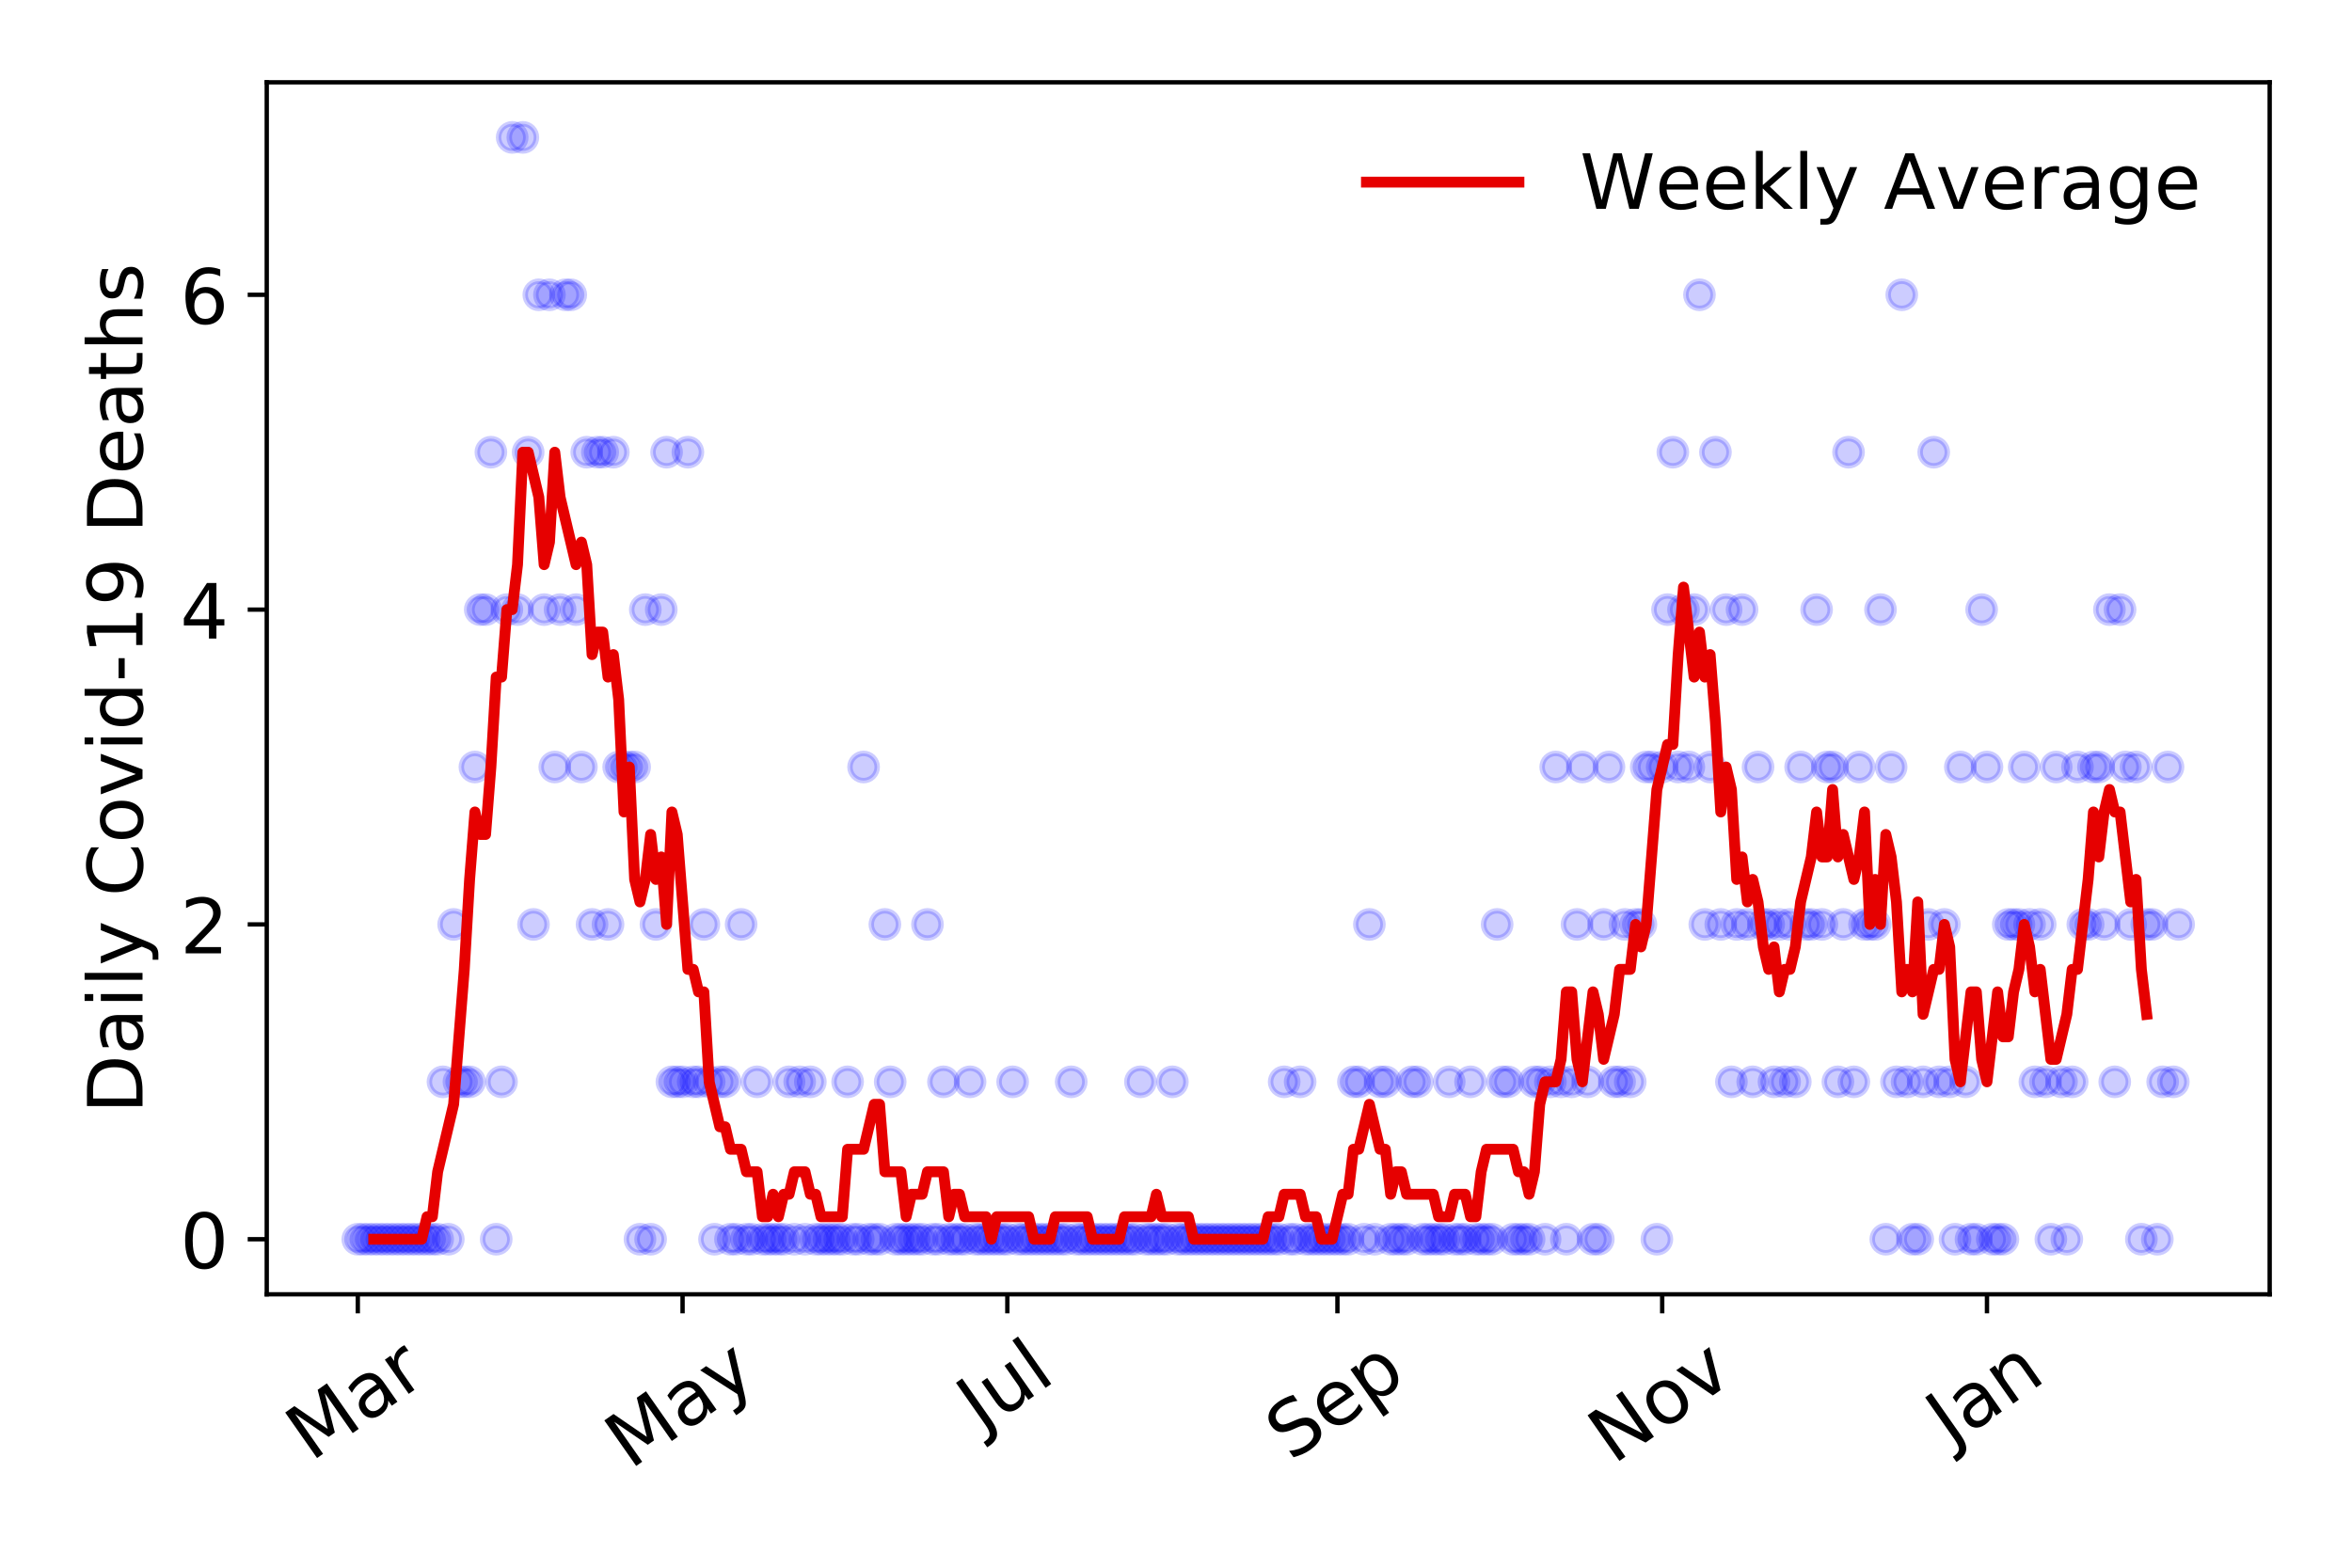 <?xml version="1.0" encoding="utf-8" standalone="no"?>
<!DOCTYPE svg PUBLIC "-//W3C//DTD SVG 1.1//EN"
  "http://www.w3.org/Graphics/SVG/1.1/DTD/svg11.dtd">
<!-- Created with matplotlib (https://matplotlib.org/) -->
<svg height="288pt" version="1.1" viewBox="0 0 432 288" width="432pt" xmlns="http://www.w3.org/2000/svg" xmlns:xlink="http://www.w3.org/1999/xlink">
 <defs>
  <style type="text/css">
*{stroke-linecap:butt;stroke-linejoin:round;}
  </style>
 </defs>
 <g id="figure_1">
  <g id="patch_1">
   <path d="M 0 288 
L 432 288 
L 432 0 
L 0 0 
z
" style="fill:#ffffff;"/>
  </g>
  <g id="axes_1">
   <g id="patch_2">
    <path d="M 48.995 237.778 
L 416.88 237.778 
L 416.88 15.12 
L 48.995 15.12 
z
" style="fill:#ffffff;"/>
   </g>
   <g id="matplotlib.axis_1">
    <g id="xtick_1">
     <g id="line2d_1">
      <defs>
       <path d="M 0 0 
L 0 3.5 
" id="mf03ee189ff" style="stroke:#000000;stroke-width:0.8;"/>
      </defs>
      <g>
       <use style="stroke:#000000;stroke-width:0.8;" x="65.717" xlink:href="#mf03ee189ff" y="237.778"/>
      </g>
     </g>
     <g id="text_1">
      <!-- Mar -->
      <defs>
       <path d="M 9.812 72.906 
L 24.516 72.906 
L 43.109 23.297 
L 61.812 72.906 
L 76.516 72.906 
L 76.516 0 
L 66.891 0 
L 66.891 64.016 
L 48.094 14.016 
L 38.188 14.016 
L 19.391 64.016 
L 19.391 0 
L 9.812 0 
z
" id="DejaVuSans-77"/>
       <path d="M 34.281 27.484 
Q 23.391 27.484 19.188 25 
Q 14.984 22.516 14.984 16.5 
Q 14.984 11.719 18.141 8.906 
Q 21.297 6.109 26.703 6.109 
Q 34.188 6.109 38.703 11.406 
Q 43.219 16.703 43.219 25.484 
L 43.219 27.484 
z
M 52.203 31.203 
L 52.203 0 
L 43.219 0 
L 43.219 8.297 
Q 40.141 3.328 35.547 0.953 
Q 30.953 -1.422 24.312 -1.422 
Q 15.922 -1.422 10.953 3.297 
Q 6 8.016 6 15.922 
Q 6 25.141 12.172 29.828 
Q 18.359 34.516 30.609 34.516 
L 43.219 34.516 
L 43.219 35.406 
Q 43.219 41.609 39.141 45 
Q 35.062 48.391 27.688 48.391 
Q 23 48.391 18.547 47.266 
Q 14.109 46.141 10.016 43.891 
L 10.016 52.203 
Q 14.938 54.109 19.578 55.047 
Q 24.219 56 28.609 56 
Q 40.484 56 46.344 49.844 
Q 52.203 43.703 52.203 31.203 
z
" id="DejaVuSans-97"/>
       <path d="M 41.109 46.297 
Q 39.594 47.172 37.812 47.578 
Q 36.031 48 33.891 48 
Q 26.266 48 22.188 43.047 
Q 18.109 38.094 18.109 28.812 
L 18.109 0 
L 9.078 0 
L 9.078 54.688 
L 18.109 54.688 
L 18.109 46.188 
Q 20.953 51.172 25.484 53.578 
Q 30.031 56 36.531 56 
Q 37.453 56 38.578 55.875 
Q 39.703 55.766 41.062 55.516 
z
" id="DejaVuSans-114"/>
      </defs>
      <g transform="translate(57.114 268.643)rotate(-35)scale(0.14 -0.14)">
       <use xlink:href="#DejaVuSans-77"/>
       <use x="86.279" xlink:href="#DejaVuSans-97"/>
       <use x="147.559" xlink:href="#DejaVuSans-114"/>
      </g>
     </g>
    </g>
    <g id="xtick_2">
     <g id="line2d_2">
      <g>
       <use style="stroke:#000000;stroke-width:0.8;" x="125.369" xlink:href="#mf03ee189ff" y="237.778"/>
      </g>
     </g>
     <g id="text_2">
      <!-- May -->
      <defs>
       <path d="M 32.172 -5.078 
Q 28.375 -14.844 24.75 -17.812 
Q 21.141 -20.797 15.094 -20.797 
L 7.906 -20.797 
L 7.906 -13.281 
L 13.188 -13.281 
Q 16.891 -13.281 18.938 -11.516 
Q 21 -9.766 23.484 -3.219 
L 25.094 0.875 
L 2.984 54.688 
L 12.5 54.688 
L 29.594 11.922 
L 46.688 54.688 
L 56.203 54.688 
z
" id="DejaVuSans-121"/>
      </defs>
      <g transform="translate(115.729 270.094)rotate(-35)scale(0.14 -0.14)">
       <use xlink:href="#DejaVuSans-77"/>
       <use x="86.279" xlink:href="#DejaVuSans-97"/>
       <use x="147.559" xlink:href="#DejaVuSans-121"/>
      </g>
     </g>
    </g>
    <g id="xtick_3">
     <g id="line2d_3">
      <g>
       <use style="stroke:#000000;stroke-width:0.8;" x="185.021" xlink:href="#mf03ee189ff" y="237.778"/>
      </g>
     </g>
     <g id="text_3">
      <!-- Jul -->
      <defs>
       <path d="M 9.812 72.906 
L 19.672 72.906 
L 19.672 5.078 
Q 19.672 -8.109 14.672 -14.062 
Q 9.672 -20.016 -1.422 -20.016 
L -5.172 -20.016 
L -5.172 -11.719 
L -2.094 -11.719 
Q 4.438 -11.719 7.125 -8.047 
Q 9.812 -4.391 9.812 5.078 
z
" id="DejaVuSans-74"/>
       <path d="M 8.5 21.578 
L 8.5 54.688 
L 17.484 54.688 
L 17.484 21.922 
Q 17.484 14.156 20.5 10.266 
Q 23.531 6.391 29.594 6.391 
Q 36.859 6.391 41.078 11.031 
Q 45.312 15.672 45.312 23.688 
L 45.312 54.688 
L 54.297 54.688 
L 54.297 0 
L 45.312 0 
L 45.312 8.406 
Q 42.047 3.422 37.719 1 
Q 33.406 -1.422 27.688 -1.422 
Q 18.266 -1.422 13.375 4.438 
Q 8.5 10.297 8.5 21.578 
z
M 31.109 56 
z
" id="DejaVuSans-117"/>
       <path d="M 9.422 75.984 
L 18.406 75.984 
L 18.406 0 
L 9.422 0 
z
" id="DejaVuSans-108"/>
      </defs>
      <g transform="translate(180.318 263.181)rotate(-35)scale(0.14 -0.14)">
       <use xlink:href="#DejaVuSans-74"/>
       <use x="29.492" xlink:href="#DejaVuSans-117"/>
       <use x="92.871" xlink:href="#DejaVuSans-108"/>
      </g>
     </g>
    </g>
    <g id="xtick_4">
     <g id="line2d_4">
      <g>
       <use style="stroke:#000000;stroke-width:0.8;" x="245.65" xlink:href="#mf03ee189ff" y="237.778"/>
      </g>
     </g>
     <g id="text_4">
      <!-- Sep -->
      <defs>
       <path d="M 53.516 70.516 
L 53.516 60.891 
Q 47.906 63.578 42.922 64.891 
Q 37.938 66.219 33.297 66.219 
Q 25.25 66.219 20.875 63.094 
Q 16.5 59.969 16.5 54.203 
Q 16.5 49.359 19.406 46.891 
Q 22.312 44.438 30.422 42.922 
L 36.375 41.703 
Q 47.406 39.594 52.656 34.297 
Q 57.906 29 57.906 20.125 
Q 57.906 9.516 50.797 4.047 
Q 43.703 -1.422 29.984 -1.422 
Q 24.812 -1.422 18.969 -0.25 
Q 13.141 0.922 6.891 3.219 
L 6.891 13.375 
Q 12.891 10.016 18.656 8.297 
Q 24.422 6.594 29.984 6.594 
Q 38.422 6.594 43.016 9.906 
Q 47.609 13.234 47.609 19.391 
Q 47.609 24.75 44.312 27.781 
Q 41.016 30.812 33.5 32.328 
L 27.484 33.5 
Q 16.453 35.688 11.516 40.375 
Q 6.594 45.062 6.594 53.422 
Q 6.594 63.094 13.406 68.656 
Q 20.219 74.219 32.172 74.219 
Q 37.312 74.219 42.625 73.281 
Q 47.953 72.359 53.516 70.516 
z
" id="DejaVuSans-83"/>
       <path d="M 56.203 29.594 
L 56.203 25.203 
L 14.891 25.203 
Q 15.484 15.922 20.484 11.062 
Q 25.484 6.203 34.422 6.203 
Q 39.594 6.203 44.453 7.469 
Q 49.312 8.734 54.109 11.281 
L 54.109 2.781 
Q 49.266 0.734 44.188 -0.344 
Q 39.109 -1.422 33.891 -1.422 
Q 20.797 -1.422 13.156 6.188 
Q 5.516 13.812 5.516 26.812 
Q 5.516 40.234 12.766 48.109 
Q 20.016 56 32.328 56 
Q 43.359 56 49.781 48.891 
Q 56.203 41.797 56.203 29.594 
z
M 47.219 32.234 
Q 47.125 39.594 43.094 43.984 
Q 39.062 48.391 32.422 48.391 
Q 24.906 48.391 20.391 44.141 
Q 15.875 39.891 15.188 32.172 
z
" id="DejaVuSans-101"/>
       <path d="M 18.109 8.203 
L 18.109 -20.797 
L 9.078 -20.797 
L 9.078 54.688 
L 18.109 54.688 
L 18.109 46.391 
Q 20.953 51.266 25.266 53.625 
Q 29.594 56 35.594 56 
Q 45.562 56 51.781 48.094 
Q 58.016 40.188 58.016 27.297 
Q 58.016 14.406 51.781 6.484 
Q 45.562 -1.422 35.594 -1.422 
Q 29.594 -1.422 25.266 0.953 
Q 20.953 3.328 18.109 8.203 
z
M 48.688 27.297 
Q 48.688 37.203 44.609 42.844 
Q 40.531 48.484 33.406 48.484 
Q 26.266 48.484 22.188 42.844 
Q 18.109 37.203 18.109 27.297 
Q 18.109 17.391 22.188 11.75 
Q 26.266 6.109 33.406 6.109 
Q 40.531 6.109 44.609 11.75 
Q 48.688 17.391 48.688 27.297 
z
" id="DejaVuSans-112"/>
      </defs>
      <g transform="translate(237.057 268.629)rotate(-35)scale(0.14 -0.14)">
       <use xlink:href="#DejaVuSans-83"/>
       <use x="63.477" xlink:href="#DejaVuSans-101"/>
       <use x="125" xlink:href="#DejaVuSans-112"/>
      </g>
     </g>
    </g>
    <g id="xtick_5">
     <g id="line2d_5">
      <g>
       <use style="stroke:#000000;stroke-width:0.8;" x="305.302" xlink:href="#mf03ee189ff" y="237.778"/>
      </g>
     </g>
     <g id="text_5">
      <!-- Nov -->
      <defs>
       <path d="M 9.812 72.906 
L 23.094 72.906 
L 55.422 11.922 
L 55.422 72.906 
L 64.984 72.906 
L 64.984 0 
L 51.703 0 
L 19.391 60.984 
L 19.391 0 
L 9.812 0 
z
" id="DejaVuSans-78"/>
       <path d="M 30.609 48.391 
Q 23.391 48.391 19.188 42.75 
Q 14.984 37.109 14.984 27.297 
Q 14.984 17.484 19.156 11.844 
Q 23.344 6.203 30.609 6.203 
Q 37.797 6.203 41.984 11.859 
Q 46.188 17.531 46.188 27.297 
Q 46.188 37.016 41.984 42.703 
Q 37.797 48.391 30.609 48.391 
z
M 30.609 56 
Q 42.328 56 49.016 48.375 
Q 55.719 40.766 55.719 27.297 
Q 55.719 13.875 49.016 6.219 
Q 42.328 -1.422 30.609 -1.422 
Q 18.844 -1.422 12.172 6.219 
Q 5.516 13.875 5.516 27.297 
Q 5.516 40.766 12.172 48.375 
Q 18.844 56 30.609 56 
z
" id="DejaVuSans-111"/>
       <path d="M 2.984 54.688 
L 12.5 54.688 
L 29.594 8.797 
L 46.688 54.688 
L 56.203 54.688 
L 35.688 0 
L 23.484 0 
z
" id="DejaVuSans-118"/>
      </defs>
      <g transform="translate(296.326 269.166)rotate(-35)scale(0.14 -0.14)">
       <use xlink:href="#DejaVuSans-78"/>
       <use x="74.805" xlink:href="#DejaVuSans-111"/>
       <use x="135.986" xlink:href="#DejaVuSans-118"/>
      </g>
     </g>
    </g>
    <g id="xtick_6">
     <g id="line2d_6">
      <g>
       <use style="stroke:#000000;stroke-width:0.8;" x="364.954" xlink:href="#mf03ee189ff" y="237.778"/>
      </g>
     </g>
     <g id="text_6">
      <!-- Jan -->
      <defs>
       <path d="M 54.891 33.016 
L 54.891 0 
L 45.906 0 
L 45.906 32.719 
Q 45.906 40.484 42.875 44.328 
Q 39.844 48.188 33.797 48.188 
Q 26.516 48.188 22.312 43.547 
Q 18.109 38.922 18.109 30.906 
L 18.109 0 
L 9.078 0 
L 9.078 54.688 
L 18.109 54.688 
L 18.109 46.188 
Q 21.344 51.125 25.703 53.562 
Q 30.078 56 35.797 56 
Q 45.219 56 50.047 50.172 
Q 54.891 44.344 54.891 33.016 
z
" id="DejaVuSans-110"/>
      </defs>
      <g transform="translate(358.33 265.871)rotate(-35)scale(0.14 -0.14)">
       <use xlink:href="#DejaVuSans-74"/>
       <use x="29.492" xlink:href="#DejaVuSans-97"/>
       <use x="90.771" xlink:href="#DejaVuSans-110"/>
      </g>
     </g>
    </g>
   </g>
   <g id="matplotlib.axis_2">
    <g id="ytick_1">
     <g id="line2d_7">
      <defs>
       <path d="M 0 0 
L -3.5 0 
" id="mcddb9869b8" style="stroke:#000000;stroke-width:0.8;"/>
      </defs>
      <g>
       <use style="stroke:#000000;stroke-width:0.8;" x="48.995" xlink:href="#mcddb9869b8" y="227.657"/>
      </g>
     </g>
     <g id="text_7">
      <!-- 0 -->
      <defs>
       <path d="M 31.781 66.406 
Q 24.172 66.406 20.328 58.906 
Q 16.5 51.422 16.5 36.375 
Q 16.5 21.391 20.328 13.891 
Q 24.172 6.391 31.781 6.391 
Q 39.453 6.391 43.281 13.891 
Q 47.125 21.391 47.125 36.375 
Q 47.125 51.422 43.281 58.906 
Q 39.453 66.406 31.781 66.406 
z
M 31.781 74.219 
Q 44.047 74.219 50.516 64.516 
Q 56.984 54.828 56.984 36.375 
Q 56.984 17.969 50.516 8.266 
Q 44.047 -1.422 31.781 -1.422 
Q 19.531 -1.422 13.062 8.266 
Q 6.594 17.969 6.594 36.375 
Q 6.594 54.828 13.062 64.516 
Q 19.531 74.219 31.781 74.219 
z
" id="DejaVuSans-48"/>
      </defs>
      <g transform="translate(33.087 232.976)scale(0.14 -0.14)">
       <use xlink:href="#DejaVuSans-48"/>
      </g>
     </g>
    </g>
    <g id="ytick_2">
     <g id="line2d_8">
      <g>
       <use style="stroke:#000000;stroke-width:0.8;" x="48.995" xlink:href="#mcddb9869b8" y="169.824"/>
      </g>
     </g>
     <g id="text_8">
      <!-- 2 -->
      <defs>
       <path d="M 19.188 8.297 
L 53.609 8.297 
L 53.609 0 
L 7.328 0 
L 7.328 8.297 
Q 12.938 14.109 22.625 23.891 
Q 32.328 33.688 34.812 36.531 
Q 39.547 41.844 41.422 45.531 
Q 43.312 49.219 43.312 52.781 
Q 43.312 58.594 39.234 62.25 
Q 35.156 65.922 28.609 65.922 
Q 23.969 65.922 18.812 64.312 
Q 13.672 62.703 7.812 59.422 
L 7.812 69.391 
Q 13.766 71.781 18.938 73 
Q 24.125 74.219 28.422 74.219 
Q 39.75 74.219 46.484 68.547 
Q 53.219 62.891 53.219 53.422 
Q 53.219 48.922 51.531 44.891 
Q 49.859 40.875 45.406 35.406 
Q 44.188 33.984 37.641 27.219 
Q 31.109 20.453 19.188 8.297 
z
" id="DejaVuSans-50"/>
      </defs>
      <g transform="translate(33.087 175.143)scale(0.14 -0.14)">
       <use xlink:href="#DejaVuSans-50"/>
      </g>
     </g>
    </g>
    <g id="ytick_3">
     <g id="line2d_9">
      <g>
       <use style="stroke:#000000;stroke-width:0.8;" x="48.995" xlink:href="#mcddb9869b8" y="111.991"/>
      </g>
     </g>
     <g id="text_9">
      <!-- 4 -->
      <defs>
       <path d="M 37.797 64.312 
L 12.891 25.391 
L 37.797 25.391 
z
M 35.203 72.906 
L 47.609 72.906 
L 47.609 25.391 
L 58.016 25.391 
L 58.016 17.188 
L 47.609 17.188 
L 47.609 0 
L 37.797 0 
L 37.797 17.188 
L 4.891 17.188 
L 4.891 26.703 
z
" id="DejaVuSans-52"/>
      </defs>
      <g transform="translate(33.087 117.31)scale(0.14 -0.14)">
       <use xlink:href="#DejaVuSans-52"/>
      </g>
     </g>
    </g>
    <g id="ytick_4">
     <g id="line2d_10">
      <g>
       <use style="stroke:#000000;stroke-width:0.8;" x="48.995" xlink:href="#mcddb9869b8" y="54.157"/>
      </g>
     </g>
     <g id="text_10">
      <!-- 6 -->
      <defs>
       <path d="M 33.016 40.375 
Q 26.375 40.375 22.484 35.828 
Q 18.609 31.297 18.609 23.391 
Q 18.609 15.531 22.484 10.953 
Q 26.375 6.391 33.016 6.391 
Q 39.656 6.391 43.531 10.953 
Q 47.406 15.531 47.406 23.391 
Q 47.406 31.297 43.531 35.828 
Q 39.656 40.375 33.016 40.375 
z
M 52.594 71.297 
L 52.594 62.312 
Q 48.875 64.062 45.094 64.984 
Q 41.312 65.922 37.594 65.922 
Q 27.828 65.922 22.672 59.328 
Q 17.531 52.734 16.797 39.406 
Q 19.672 43.656 24.016 45.922 
Q 28.375 48.188 33.594 48.188 
Q 44.578 48.188 50.953 41.516 
Q 57.328 34.859 57.328 23.391 
Q 57.328 12.156 50.688 5.359 
Q 44.047 -1.422 33.016 -1.422 
Q 20.359 -1.422 13.672 8.266 
Q 6.984 17.969 6.984 36.375 
Q 6.984 53.656 15.188 63.938 
Q 23.391 74.219 37.203 74.219 
Q 40.922 74.219 44.703 73.484 
Q 48.484 72.75 52.594 71.297 
z
" id="DejaVuSans-54"/>
      </defs>
      <g transform="translate(33.087 59.476)scale(0.14 -0.14)">
       <use xlink:href="#DejaVuSans-54"/>
      </g>
     </g>
    </g>
    <g id="text_11">
     <!-- Daily Covid-19 Deaths -->
     <defs>
      <path d="M 19.672 64.797 
L 19.672 8.109 
L 31.594 8.109 
Q 46.688 8.109 53.688 14.938 
Q 60.688 21.781 60.688 36.531 
Q 60.688 51.172 53.688 57.984 
Q 46.688 64.797 31.594 64.797 
z
M 9.812 72.906 
L 30.078 72.906 
Q 51.266 72.906 61.172 64.094 
Q 71.094 55.281 71.094 36.531 
Q 71.094 17.672 61.125 8.828 
Q 51.172 0 30.078 0 
L 9.812 0 
z
" id="DejaVuSans-68"/>
      <path d="M 9.422 54.688 
L 18.406 54.688 
L 18.406 0 
L 9.422 0 
z
M 9.422 75.984 
L 18.406 75.984 
L 18.406 64.594 
L 9.422 64.594 
z
" id="DejaVuSans-105"/>
      <path id="DejaVuSans-32"/>
      <path d="M 64.406 67.281 
L 64.406 56.891 
Q 59.422 61.531 53.781 63.812 
Q 48.141 66.109 41.797 66.109 
Q 29.297 66.109 22.656 58.469 
Q 16.016 50.828 16.016 36.375 
Q 16.016 21.969 22.656 14.328 
Q 29.297 6.688 41.797 6.688 
Q 48.141 6.688 53.781 8.984 
Q 59.422 11.281 64.406 15.922 
L 64.406 5.609 
Q 59.234 2.094 53.438 0.328 
Q 47.656 -1.422 41.219 -1.422 
Q 24.656 -1.422 15.125 8.703 
Q 5.609 18.844 5.609 36.375 
Q 5.609 53.953 15.125 64.078 
Q 24.656 74.219 41.219 74.219 
Q 47.75 74.219 53.531 72.484 
Q 59.328 70.75 64.406 67.281 
z
" id="DejaVuSans-67"/>
      <path d="M 45.406 46.391 
L 45.406 75.984 
L 54.391 75.984 
L 54.391 0 
L 45.406 0 
L 45.406 8.203 
Q 42.578 3.328 38.25 0.953 
Q 33.938 -1.422 27.875 -1.422 
Q 17.969 -1.422 11.734 6.484 
Q 5.516 14.406 5.516 27.297 
Q 5.516 40.188 11.734 48.094 
Q 17.969 56 27.875 56 
Q 33.938 56 38.25 53.625 
Q 42.578 51.266 45.406 46.391 
z
M 14.797 27.297 
Q 14.797 17.391 18.875 11.75 
Q 22.953 6.109 30.078 6.109 
Q 37.203 6.109 41.297 11.75 
Q 45.406 17.391 45.406 27.297 
Q 45.406 37.203 41.297 42.844 
Q 37.203 48.484 30.078 48.484 
Q 22.953 48.484 18.875 42.844 
Q 14.797 37.203 14.797 27.297 
z
" id="DejaVuSans-100"/>
      <path d="M 4.891 31.391 
L 31.203 31.391 
L 31.203 23.391 
L 4.891 23.391 
z
" id="DejaVuSans-45"/>
      <path d="M 12.406 8.297 
L 28.516 8.297 
L 28.516 63.922 
L 10.984 60.406 
L 10.984 69.391 
L 28.422 72.906 
L 38.281 72.906 
L 38.281 8.297 
L 54.391 8.297 
L 54.391 0 
L 12.406 0 
z
" id="DejaVuSans-49"/>
      <path d="M 10.984 1.516 
L 10.984 10.5 
Q 14.703 8.734 18.5 7.812 
Q 22.312 6.891 25.984 6.891 
Q 35.75 6.891 40.891 13.453 
Q 46.047 20.016 46.781 33.406 
Q 43.953 29.203 39.594 26.953 
Q 35.25 24.703 29.984 24.703 
Q 19.047 24.703 12.672 31.312 
Q 6.297 37.938 6.297 49.422 
Q 6.297 60.641 12.938 67.422 
Q 19.578 74.219 30.609 74.219 
Q 43.266 74.219 49.922 64.516 
Q 56.594 54.828 56.594 36.375 
Q 56.594 19.141 48.406 8.859 
Q 40.234 -1.422 26.422 -1.422 
Q 22.703 -1.422 18.891 -0.688 
Q 15.094 0.047 10.984 1.516 
z
M 30.609 32.422 
Q 37.25 32.422 41.125 36.953 
Q 45.016 41.5 45.016 49.422 
Q 45.016 57.281 41.125 61.844 
Q 37.25 66.406 30.609 66.406 
Q 23.969 66.406 20.094 61.844 
Q 16.219 57.281 16.219 49.422 
Q 16.219 41.5 20.094 36.953 
Q 23.969 32.422 30.609 32.422 
z
" id="DejaVuSans-57"/>
      <path d="M 18.312 70.219 
L 18.312 54.688 
L 36.812 54.688 
L 36.812 47.703 
L 18.312 47.703 
L 18.312 18.016 
Q 18.312 11.328 20.141 9.422 
Q 21.969 7.516 27.594 7.516 
L 36.812 7.516 
L 36.812 0 
L 27.594 0 
Q 17.188 0 13.234 3.875 
Q 9.281 7.766 9.281 18.016 
L 9.281 47.703 
L 2.688 47.703 
L 2.688 54.688 
L 9.281 54.688 
L 9.281 70.219 
z
" id="DejaVuSans-116"/>
      <path d="M 54.891 33.016 
L 54.891 0 
L 45.906 0 
L 45.906 32.719 
Q 45.906 40.484 42.875 44.328 
Q 39.844 48.188 33.797 48.188 
Q 26.516 48.188 22.312 43.547 
Q 18.109 38.922 18.109 30.906 
L 18.109 0 
L 9.078 0 
L 9.078 75.984 
L 18.109 75.984 
L 18.109 46.188 
Q 21.344 51.125 25.703 53.562 
Q 30.078 56 35.797 56 
Q 45.219 56 50.047 50.172 
Q 54.891 44.344 54.891 33.016 
z
" id="DejaVuSans-104"/>
      <path d="M 44.281 53.078 
L 44.281 44.578 
Q 40.484 46.531 36.375 47.5 
Q 32.281 48.484 27.875 48.484 
Q 21.188 48.484 17.844 46.438 
Q 14.5 44.391 14.5 40.281 
Q 14.5 37.156 16.891 35.375 
Q 19.281 33.594 26.516 31.984 
L 29.594 31.297 
Q 39.156 29.25 43.188 25.516 
Q 47.219 21.781 47.219 15.094 
Q 47.219 7.469 41.188 3.016 
Q 35.156 -1.422 24.609 -1.422 
Q 20.219 -1.422 15.453 -0.562 
Q 10.688 0.297 5.422 2 
L 5.422 11.281 
Q 10.406 8.688 15.234 7.391 
Q 20.062 6.109 24.812 6.109 
Q 31.156 6.109 34.562 8.281 
Q 37.984 10.453 37.984 14.406 
Q 37.984 18.062 35.516 20.016 
Q 33.062 21.969 24.703 23.781 
L 21.578 24.516 
Q 13.234 26.266 9.516 29.906 
Q 5.812 33.547 5.812 39.891 
Q 5.812 47.609 11.281 51.797 
Q 16.75 56 26.812 56 
Q 31.781 56 36.172 55.266 
Q 40.578 54.547 44.281 53.078 
z
" id="DejaVuSans-115"/>
     </defs>
     <g transform="translate(26.176 204.56)rotate(-90)scale(0.14 -0.14)">
      <use xlink:href="#DejaVuSans-68"/>
      <use x="77.002" xlink:href="#DejaVuSans-97"/>
      <use x="138.281" xlink:href="#DejaVuSans-105"/>
      <use x="166.064" xlink:href="#DejaVuSans-108"/>
      <use x="193.848" xlink:href="#DejaVuSans-121"/>
      <use x="253.027" xlink:href="#DejaVuSans-32"/>
      <use x="284.814" xlink:href="#DejaVuSans-67"/>
      <use x="354.639" xlink:href="#DejaVuSans-111"/>
      <use x="415.82" xlink:href="#DejaVuSans-118"/>
      <use x="475" xlink:href="#DejaVuSans-105"/>
      <use x="502.783" xlink:href="#DejaVuSans-100"/>
      <use x="566.26" xlink:href="#DejaVuSans-45"/>
      <use x="602.344" xlink:href="#DejaVuSans-49"/>
      <use x="665.967" xlink:href="#DejaVuSans-57"/>
      <use x="729.59" xlink:href="#DejaVuSans-32"/>
      <use x="761.377" xlink:href="#DejaVuSans-68"/>
      <use x="838.379" xlink:href="#DejaVuSans-101"/>
      <use x="899.902" xlink:href="#DejaVuSans-97"/>
      <use x="961.182" xlink:href="#DejaVuSans-116"/>
      <use x="1000.391" xlink:href="#DejaVuSans-104"/>
      <use x="1063.77" xlink:href="#DejaVuSans-115"/>
     </g>
    </g>
   </g>
   <g id="line2d_11">
    <defs>
     <path d="M 0 2.5 
C 0.663 2.5 1.299 2.237 1.768 1.768 
C 2.237 1.299 2.5 0.663 2.5 0 
C 2.5 -0.663 2.237 -1.299 1.768 -1.768 
C 1.299 -2.237 0.663 -2.5 0 -2.5 
C -0.663 -2.5 -1.299 -2.237 -1.768 -1.768 
C -2.237 -1.299 -2.5 -0.663 -2.5 0 
C -2.5 0.663 -2.237 1.299 -1.768 1.768 
C -1.299 2.237 -0.663 2.5 0 2.5 
z
" id="m08b86eb665" style="stroke:#0000ff;stroke-opacity:0.2;"/>
    </defs>
    <g clip-path="url(#p3bb086950f)">
     <use style="fill:#0000ff;fill-opacity:0.2;stroke:#0000ff;stroke-opacity:0.2;" x="65.717" xlink:href="#m08b86eb665" y="227.657"/>
     <use style="fill:#0000ff;fill-opacity:0.2;stroke:#0000ff;stroke-opacity:0.2;" x="66.695" xlink:href="#m08b86eb665" y="227.657"/>
     <use style="fill:#0000ff;fill-opacity:0.2;stroke:#0000ff;stroke-opacity:0.2;" x="67.673" xlink:href="#m08b86eb665" y="227.657"/>
     <use style="fill:#0000ff;fill-opacity:0.2;stroke:#0000ff;stroke-opacity:0.2;" x="68.651" xlink:href="#m08b86eb665" y="227.657"/>
     <use style="fill:#0000ff;fill-opacity:0.2;stroke:#0000ff;stroke-opacity:0.2;" x="69.629" xlink:href="#m08b86eb665" y="227.657"/>
     <use style="fill:#0000ff;fill-opacity:0.2;stroke:#0000ff;stroke-opacity:0.2;" x="70.607" xlink:href="#m08b86eb665" y="227.657"/>
     <use style="fill:#0000ff;fill-opacity:0.2;stroke:#0000ff;stroke-opacity:0.2;" x="71.584" xlink:href="#m08b86eb665" y="227.657"/>
     <use style="fill:#0000ff;fill-opacity:0.2;stroke:#0000ff;stroke-opacity:0.2;" x="72.562" xlink:href="#m08b86eb665" y="227.657"/>
     <use style="fill:#0000ff;fill-opacity:0.2;stroke:#0000ff;stroke-opacity:0.2;" x="73.54" xlink:href="#m08b86eb665" y="227.657"/>
     <use style="fill:#0000ff;fill-opacity:0.2;stroke:#0000ff;stroke-opacity:0.2;" x="74.518" xlink:href="#m08b86eb665" y="227.657"/>
     <use style="fill:#0000ff;fill-opacity:0.2;stroke:#0000ff;stroke-opacity:0.2;" x="75.496" xlink:href="#m08b86eb665" y="227.657"/>
     <use style="fill:#0000ff;fill-opacity:0.2;stroke:#0000ff;stroke-opacity:0.2;" x="76.474" xlink:href="#m08b86eb665" y="227.657"/>
     <use style="fill:#0000ff;fill-opacity:0.2;stroke:#0000ff;stroke-opacity:0.2;" x="77.452" xlink:href="#m08b86eb665" y="227.657"/>
     <use style="fill:#0000ff;fill-opacity:0.2;stroke:#0000ff;stroke-opacity:0.2;" x="78.43" xlink:href="#m08b86eb665" y="227.657"/>
     <use style="fill:#0000ff;fill-opacity:0.2;stroke:#0000ff;stroke-opacity:0.2;" x="79.408" xlink:href="#m08b86eb665" y="227.657"/>
     <use style="fill:#0000ff;fill-opacity:0.2;stroke:#0000ff;stroke-opacity:0.2;" x="80.386" xlink:href="#m08b86eb665" y="227.657"/>
     <use style="fill:#0000ff;fill-opacity:0.2;stroke:#0000ff;stroke-opacity:0.2;" x="81.363" xlink:href="#m08b86eb665" y="198.741"/>
     <use style="fill:#0000ff;fill-opacity:0.2;stroke:#0000ff;stroke-opacity:0.2;" x="82.341" xlink:href="#m08b86eb665" y="227.657"/>
     <use style="fill:#0000ff;fill-opacity:0.2;stroke:#0000ff;stroke-opacity:0.2;" x="83.319" xlink:href="#m08b86eb665" y="169.824"/>
     <use style="fill:#0000ff;fill-opacity:0.2;stroke:#0000ff;stroke-opacity:0.2;" x="84.297" xlink:href="#m08b86eb665" y="198.741"/>
     <use style="fill:#0000ff;fill-opacity:0.2;stroke:#0000ff;stroke-opacity:0.2;" x="85.275" xlink:href="#m08b86eb665" y="198.741"/>
     <use style="fill:#0000ff;fill-opacity:0.2;stroke:#0000ff;stroke-opacity:0.2;" x="86.253" xlink:href="#m08b86eb665" y="198.741"/>
     <use style="fill:#0000ff;fill-opacity:0.2;stroke:#0000ff;stroke-opacity:0.2;" x="87.231" xlink:href="#m08b86eb665" y="140.907"/>
     <use style="fill:#0000ff;fill-opacity:0.2;stroke:#0000ff;stroke-opacity:0.2;" x="88.209" xlink:href="#m08b86eb665" y="111.991"/>
     <use style="fill:#0000ff;fill-opacity:0.2;stroke:#0000ff;stroke-opacity:0.2;" x="89.187" xlink:href="#m08b86eb665" y="111.991"/>
     <use style="fill:#0000ff;fill-opacity:0.2;stroke:#0000ff;stroke-opacity:0.2;" x="90.164" xlink:href="#m08b86eb665" y="83.074"/>
     <use style="fill:#0000ff;fill-opacity:0.2;stroke:#0000ff;stroke-opacity:0.2;" x="91.142" xlink:href="#m08b86eb665" y="227.657"/>
     <use style="fill:#0000ff;fill-opacity:0.2;stroke:#0000ff;stroke-opacity:0.2;" x="92.12" xlink:href="#m08b86eb665" y="198.741"/>
     <use style="fill:#0000ff;fill-opacity:0.2;stroke:#0000ff;stroke-opacity:0.2;" x="93.098" xlink:href="#m08b86eb665" y="111.991"/>
     <use style="fill:#0000ff;fill-opacity:0.2;stroke:#0000ff;stroke-opacity:0.2;" x="94.076" xlink:href="#m08b86eb665" y="25.241"/>
     <use style="fill:#0000ff;fill-opacity:0.2;stroke:#0000ff;stroke-opacity:0.2;" x="95.054" xlink:href="#m08b86eb665" y="111.991"/>
     <use style="fill:#0000ff;fill-opacity:0.2;stroke:#0000ff;stroke-opacity:0.2;" x="96.032" xlink:href="#m08b86eb665" y="25.241"/>
     <use style="fill:#0000ff;fill-opacity:0.2;stroke:#0000ff;stroke-opacity:0.2;" x="97.01" xlink:href="#m08b86eb665" y="83.074"/>
     <use style="fill:#0000ff;fill-opacity:0.2;stroke:#0000ff;stroke-opacity:0.2;" x="97.988" xlink:href="#m08b86eb665" y="169.824"/>
     <use style="fill:#0000ff;fill-opacity:0.2;stroke:#0000ff;stroke-opacity:0.2;" x="98.966" xlink:href="#m08b86eb665" y="54.157"/>
     <use style="fill:#0000ff;fill-opacity:0.2;stroke:#0000ff;stroke-opacity:0.2;" x="99.943" xlink:href="#m08b86eb665" y="111.991"/>
     <use style="fill:#0000ff;fill-opacity:0.2;stroke:#0000ff;stroke-opacity:0.2;" x="100.921" xlink:href="#m08b86eb665" y="54.157"/>
     <use style="fill:#0000ff;fill-opacity:0.2;stroke:#0000ff;stroke-opacity:0.2;" x="101.899" xlink:href="#m08b86eb665" y="140.907"/>
     <use style="fill:#0000ff;fill-opacity:0.2;stroke:#0000ff;stroke-opacity:0.2;" x="102.877" xlink:href="#m08b86eb665" y="111.991"/>
     <use style="fill:#0000ff;fill-opacity:0.2;stroke:#0000ff;stroke-opacity:0.2;" x="103.855" xlink:href="#m08b86eb665" y="54.157"/>
     <use style="fill:#0000ff;fill-opacity:0.2;stroke:#0000ff;stroke-opacity:0.2;" x="104.833" xlink:href="#m08b86eb665" y="54.157"/>
     <use style="fill:#0000ff;fill-opacity:0.2;stroke:#0000ff;stroke-opacity:0.2;" x="105.811" xlink:href="#m08b86eb665" y="111.991"/>
     <use style="fill:#0000ff;fill-opacity:0.2;stroke:#0000ff;stroke-opacity:0.2;" x="106.789" xlink:href="#m08b86eb665" y="140.907"/>
     <use style="fill:#0000ff;fill-opacity:0.2;stroke:#0000ff;stroke-opacity:0.2;" x="107.767" xlink:href="#m08b86eb665" y="83.074"/>
     <use style="fill:#0000ff;fill-opacity:0.2;stroke:#0000ff;stroke-opacity:0.2;" x="108.745" xlink:href="#m08b86eb665" y="169.824"/>
     <use style="fill:#0000ff;fill-opacity:0.2;stroke:#0000ff;stroke-opacity:0.2;" x="109.722" xlink:href="#m08b86eb665" y="83.074"/>
     <use style="fill:#0000ff;fill-opacity:0.2;stroke:#0000ff;stroke-opacity:0.2;" x="110.7" xlink:href="#m08b86eb665" y="83.074"/>
     <use style="fill:#0000ff;fill-opacity:0.2;stroke:#0000ff;stroke-opacity:0.2;" x="111.678" xlink:href="#m08b86eb665" y="169.824"/>
     <use style="fill:#0000ff;fill-opacity:0.2;stroke:#0000ff;stroke-opacity:0.2;" x="112.656" xlink:href="#m08b86eb665" y="83.074"/>
     <use style="fill:#0000ff;fill-opacity:0.2;stroke:#0000ff;stroke-opacity:0.2;" x="113.634" xlink:href="#m08b86eb665" y="140.907"/>
     <use style="fill:#0000ff;fill-opacity:0.2;stroke:#0000ff;stroke-opacity:0.2;" x="114.612" xlink:href="#m08b86eb665" y="140.907"/>
     <use style="fill:#0000ff;fill-opacity:0.2;stroke:#0000ff;stroke-opacity:0.2;" x="115.59" xlink:href="#m08b86eb665" y="140.907"/>
     <use style="fill:#0000ff;fill-opacity:0.2;stroke:#0000ff;stroke-opacity:0.2;" x="116.568" xlink:href="#m08b86eb665" y="140.907"/>
     <use style="fill:#0000ff;fill-opacity:0.2;stroke:#0000ff;stroke-opacity:0.2;" x="117.546" xlink:href="#m08b86eb665" y="227.657"/>
     <use style="fill:#0000ff;fill-opacity:0.2;stroke:#0000ff;stroke-opacity:0.2;" x="118.524" xlink:href="#m08b86eb665" y="111.991"/>
     <use style="fill:#0000ff;fill-opacity:0.2;stroke:#0000ff;stroke-opacity:0.2;" x="119.501" xlink:href="#m08b86eb665" y="227.657"/>
     <use style="fill:#0000ff;fill-opacity:0.2;stroke:#0000ff;stroke-opacity:0.2;" x="120.479" xlink:href="#m08b86eb665" y="169.824"/>
     <use style="fill:#0000ff;fill-opacity:0.2;stroke:#0000ff;stroke-opacity:0.2;" x="121.457" xlink:href="#m08b86eb665" y="111.991"/>
     <use style="fill:#0000ff;fill-opacity:0.2;stroke:#0000ff;stroke-opacity:0.2;" x="122.435" xlink:href="#m08b86eb665" y="83.074"/>
     <use style="fill:#0000ff;fill-opacity:0.2;stroke:#0000ff;stroke-opacity:0.2;" x="123.413" xlink:href="#m08b86eb665" y="198.741"/>
     <use style="fill:#0000ff;fill-opacity:0.2;stroke:#0000ff;stroke-opacity:0.2;" x="124.391" xlink:href="#m08b86eb665" y="198.741"/>
     <use style="fill:#0000ff;fill-opacity:0.2;stroke:#0000ff;stroke-opacity:0.2;" x="125.369" xlink:href="#m08b86eb665" y="198.741"/>
     <use style="fill:#0000ff;fill-opacity:0.2;stroke:#0000ff;stroke-opacity:0.2;" x="126.347" xlink:href="#m08b86eb665" y="83.074"/>
     <use style="fill:#0000ff;fill-opacity:0.2;stroke:#0000ff;stroke-opacity:0.2;" x="127.325" xlink:href="#m08b86eb665" y="198.741"/>
     <use style="fill:#0000ff;fill-opacity:0.2;stroke:#0000ff;stroke-opacity:0.2;" x="128.302" xlink:href="#m08b86eb665" y="198.741"/>
     <use style="fill:#0000ff;fill-opacity:0.2;stroke:#0000ff;stroke-opacity:0.2;" x="129.28" xlink:href="#m08b86eb665" y="169.824"/>
     <use style="fill:#0000ff;fill-opacity:0.2;stroke:#0000ff;stroke-opacity:0.2;" x="130.258" xlink:href="#m08b86eb665" y="198.741"/>
     <use style="fill:#0000ff;fill-opacity:0.2;stroke:#0000ff;stroke-opacity:0.2;" x="131.236" xlink:href="#m08b86eb665" y="227.657"/>
     <use style="fill:#0000ff;fill-opacity:0.2;stroke:#0000ff;stroke-opacity:0.2;" x="132.214" xlink:href="#m08b86eb665" y="198.741"/>
     <use style="fill:#0000ff;fill-opacity:0.2;stroke:#0000ff;stroke-opacity:0.2;" x="133.192" xlink:href="#m08b86eb665" y="198.741"/>
     <use style="fill:#0000ff;fill-opacity:0.2;stroke:#0000ff;stroke-opacity:0.2;" x="134.17" xlink:href="#m08b86eb665" y="227.657"/>
     <use style="fill:#0000ff;fill-opacity:0.2;stroke:#0000ff;stroke-opacity:0.2;" x="135.148" xlink:href="#m08b86eb665" y="227.657"/>
     <use style="fill:#0000ff;fill-opacity:0.2;stroke:#0000ff;stroke-opacity:0.2;" x="136.126" xlink:href="#m08b86eb665" y="169.824"/>
     <use style="fill:#0000ff;fill-opacity:0.2;stroke:#0000ff;stroke-opacity:0.2;" x="137.104" xlink:href="#m08b86eb665" y="227.657"/>
     <use style="fill:#0000ff;fill-opacity:0.2;stroke:#0000ff;stroke-opacity:0.2;" x="138.081" xlink:href="#m08b86eb665" y="227.657"/>
     <use style="fill:#0000ff;fill-opacity:0.2;stroke:#0000ff;stroke-opacity:0.2;" x="139.059" xlink:href="#m08b86eb665" y="198.741"/>
     <use style="fill:#0000ff;fill-opacity:0.2;stroke:#0000ff;stroke-opacity:0.2;" x="140.037" xlink:href="#m08b86eb665" y="227.657"/>
     <use style="fill:#0000ff;fill-opacity:0.2;stroke:#0000ff;stroke-opacity:0.2;" x="141.015" xlink:href="#m08b86eb665" y="227.657"/>
     <use style="fill:#0000ff;fill-opacity:0.2;stroke:#0000ff;stroke-opacity:0.2;" x="141.993" xlink:href="#m08b86eb665" y="227.657"/>
     <use style="fill:#0000ff;fill-opacity:0.2;stroke:#0000ff;stroke-opacity:0.2;" x="142.971" xlink:href="#m08b86eb665" y="227.657"/>
     <use style="fill:#0000ff;fill-opacity:0.2;stroke:#0000ff;stroke-opacity:0.2;" x="143.949" xlink:href="#m08b86eb665" y="227.657"/>
     <use style="fill:#0000ff;fill-opacity:0.2;stroke:#0000ff;stroke-opacity:0.2;" x="144.927" xlink:href="#m08b86eb665" y="198.741"/>
     <use style="fill:#0000ff;fill-opacity:0.2;stroke:#0000ff;stroke-opacity:0.2;" x="145.905" xlink:href="#m08b86eb665" y="227.657"/>
     <use style="fill:#0000ff;fill-opacity:0.2;stroke:#0000ff;stroke-opacity:0.2;" x="146.883" xlink:href="#m08b86eb665" y="198.741"/>
     <use style="fill:#0000ff;fill-opacity:0.2;stroke:#0000ff;stroke-opacity:0.2;" x="147.86" xlink:href="#m08b86eb665" y="227.657"/>
     <use style="fill:#0000ff;fill-opacity:0.2;stroke:#0000ff;stroke-opacity:0.2;" x="148.838" xlink:href="#m08b86eb665" y="198.741"/>
     <use style="fill:#0000ff;fill-opacity:0.2;stroke:#0000ff;stroke-opacity:0.2;" x="149.816" xlink:href="#m08b86eb665" y="227.657"/>
     <use style="fill:#0000ff;fill-opacity:0.2;stroke:#0000ff;stroke-opacity:0.2;" x="150.794" xlink:href="#m08b86eb665" y="227.657"/>
     <use style="fill:#0000ff;fill-opacity:0.2;stroke:#0000ff;stroke-opacity:0.2;" x="151.772" xlink:href="#m08b86eb665" y="227.657"/>
     <use style="fill:#0000ff;fill-opacity:0.2;stroke:#0000ff;stroke-opacity:0.2;" x="152.75" xlink:href="#m08b86eb665" y="227.657"/>
     <use style="fill:#0000ff;fill-opacity:0.2;stroke:#0000ff;stroke-opacity:0.2;" x="153.728" xlink:href="#m08b86eb665" y="227.657"/>
     <use style="fill:#0000ff;fill-opacity:0.2;stroke:#0000ff;stroke-opacity:0.2;" x="154.706" xlink:href="#m08b86eb665" y="227.657"/>
     <use style="fill:#0000ff;fill-opacity:0.2;stroke:#0000ff;stroke-opacity:0.2;" x="155.684" xlink:href="#m08b86eb665" y="198.741"/>
     <use style="fill:#0000ff;fill-opacity:0.2;stroke:#0000ff;stroke-opacity:0.2;" x="156.662" xlink:href="#m08b86eb665" y="227.657"/>
     <use style="fill:#0000ff;fill-opacity:0.2;stroke:#0000ff;stroke-opacity:0.2;" x="157.639" xlink:href="#m08b86eb665" y="227.657"/>
     <use style="fill:#0000ff;fill-opacity:0.2;stroke:#0000ff;stroke-opacity:0.2;" x="158.617" xlink:href="#m08b86eb665" y="140.907"/>
     <use style="fill:#0000ff;fill-opacity:0.2;stroke:#0000ff;stroke-opacity:0.2;" x="159.595" xlink:href="#m08b86eb665" y="227.657"/>
     <use style="fill:#0000ff;fill-opacity:0.2;stroke:#0000ff;stroke-opacity:0.2;" x="160.573" xlink:href="#m08b86eb665" y="227.657"/>
     <use style="fill:#0000ff;fill-opacity:0.2;stroke:#0000ff;stroke-opacity:0.2;" x="161.551" xlink:href="#m08b86eb665" y="227.657"/>
     <use style="fill:#0000ff;fill-opacity:0.2;stroke:#0000ff;stroke-opacity:0.2;" x="162.529" xlink:href="#m08b86eb665" y="169.824"/>
     <use style="fill:#0000ff;fill-opacity:0.2;stroke:#0000ff;stroke-opacity:0.2;" x="163.507" xlink:href="#m08b86eb665" y="198.741"/>
     <use style="fill:#0000ff;fill-opacity:0.2;stroke:#0000ff;stroke-opacity:0.2;" x="164.485" xlink:href="#m08b86eb665" y="227.657"/>
     <use style="fill:#0000ff;fill-opacity:0.2;stroke:#0000ff;stroke-opacity:0.2;" x="165.463" xlink:href="#m08b86eb665" y="227.657"/>
     <use style="fill:#0000ff;fill-opacity:0.2;stroke:#0000ff;stroke-opacity:0.2;" x="166.44" xlink:href="#m08b86eb665" y="227.657"/>
     <use style="fill:#0000ff;fill-opacity:0.2;stroke:#0000ff;stroke-opacity:0.2;" x="167.418" xlink:href="#m08b86eb665" y="227.657"/>
     <use style="fill:#0000ff;fill-opacity:0.2;stroke:#0000ff;stroke-opacity:0.2;" x="168.396" xlink:href="#m08b86eb665" y="227.657"/>
     <use style="fill:#0000ff;fill-opacity:0.2;stroke:#0000ff;stroke-opacity:0.2;" x="169.374" xlink:href="#m08b86eb665" y="227.657"/>
     <use style="fill:#0000ff;fill-opacity:0.2;stroke:#0000ff;stroke-opacity:0.2;" x="170.352" xlink:href="#m08b86eb665" y="169.824"/>
     <use style="fill:#0000ff;fill-opacity:0.2;stroke:#0000ff;stroke-opacity:0.2;" x="171.33" xlink:href="#m08b86eb665" y="227.657"/>
     <use style="fill:#0000ff;fill-opacity:0.2;stroke:#0000ff;stroke-opacity:0.2;" x="172.308" xlink:href="#m08b86eb665" y="227.657"/>
     <use style="fill:#0000ff;fill-opacity:0.2;stroke:#0000ff;stroke-opacity:0.2;" x="173.286" xlink:href="#m08b86eb665" y="198.741"/>
     <use style="fill:#0000ff;fill-opacity:0.2;stroke:#0000ff;stroke-opacity:0.2;" x="174.264" xlink:href="#m08b86eb665" y="227.657"/>
     <use style="fill:#0000ff;fill-opacity:0.2;stroke:#0000ff;stroke-opacity:0.2;" x="175.242" xlink:href="#m08b86eb665" y="227.657"/>
     <use style="fill:#0000ff;fill-opacity:0.2;stroke:#0000ff;stroke-opacity:0.2;" x="176.219" xlink:href="#m08b86eb665" y="227.657"/>
     <use style="fill:#0000ff;fill-opacity:0.2;stroke:#0000ff;stroke-opacity:0.2;" x="177.197" xlink:href="#m08b86eb665" y="227.657"/>
     <use style="fill:#0000ff;fill-opacity:0.2;stroke:#0000ff;stroke-opacity:0.2;" x="178.175" xlink:href="#m08b86eb665" y="198.741"/>
     <use style="fill:#0000ff;fill-opacity:0.2;stroke:#0000ff;stroke-opacity:0.2;" x="179.153" xlink:href="#m08b86eb665" y="227.657"/>
     <use style="fill:#0000ff;fill-opacity:0.2;stroke:#0000ff;stroke-opacity:0.2;" x="180.131" xlink:href="#m08b86eb665" y="227.657"/>
     <use style="fill:#0000ff;fill-opacity:0.2;stroke:#0000ff;stroke-opacity:0.2;" x="181.109" xlink:href="#m08b86eb665" y="227.657"/>
     <use style="fill:#0000ff;fill-opacity:0.2;stroke:#0000ff;stroke-opacity:0.2;" x="182.087" xlink:href="#m08b86eb665" y="227.657"/>
     <use style="fill:#0000ff;fill-opacity:0.2;stroke:#0000ff;stroke-opacity:0.2;" x="183.065" xlink:href="#m08b86eb665" y="227.657"/>
     <use style="fill:#0000ff;fill-opacity:0.2;stroke:#0000ff;stroke-opacity:0.2;" x="184.043" xlink:href="#m08b86eb665" y="227.657"/>
     <use style="fill:#0000ff;fill-opacity:0.2;stroke:#0000ff;stroke-opacity:0.2;" x="185.021" xlink:href="#m08b86eb665" y="227.657"/>
     <use style="fill:#0000ff;fill-opacity:0.2;stroke:#0000ff;stroke-opacity:0.2;" x="185.998" xlink:href="#m08b86eb665" y="198.741"/>
     <use style="fill:#0000ff;fill-opacity:0.2;stroke:#0000ff;stroke-opacity:0.2;" x="186.976" xlink:href="#m08b86eb665" y="227.657"/>
     <use style="fill:#0000ff;fill-opacity:0.2;stroke:#0000ff;stroke-opacity:0.2;" x="187.954" xlink:href="#m08b86eb665" y="227.657"/>
     <use style="fill:#0000ff;fill-opacity:0.2;stroke:#0000ff;stroke-opacity:0.2;" x="188.932" xlink:href="#m08b86eb665" y="227.657"/>
     <use style="fill:#0000ff;fill-opacity:0.2;stroke:#0000ff;stroke-opacity:0.2;" x="189.91" xlink:href="#m08b86eb665" y="227.657"/>
     <use style="fill:#0000ff;fill-opacity:0.2;stroke:#0000ff;stroke-opacity:0.2;" x="190.888" xlink:href="#m08b86eb665" y="227.657"/>
     <use style="fill:#0000ff;fill-opacity:0.2;stroke:#0000ff;stroke-opacity:0.2;" x="191.866" xlink:href="#m08b86eb665" y="227.657"/>
     <use style="fill:#0000ff;fill-opacity:0.2;stroke:#0000ff;stroke-opacity:0.2;" x="192.844" xlink:href="#m08b86eb665" y="227.657"/>
     <use style="fill:#0000ff;fill-opacity:0.2;stroke:#0000ff;stroke-opacity:0.2;" x="193.822" xlink:href="#m08b86eb665" y="227.657"/>
     <use style="fill:#0000ff;fill-opacity:0.2;stroke:#0000ff;stroke-opacity:0.2;" x="194.8" xlink:href="#m08b86eb665" y="227.657"/>
     <use style="fill:#0000ff;fill-opacity:0.2;stroke:#0000ff;stroke-opacity:0.2;" x="195.777" xlink:href="#m08b86eb665" y="227.657"/>
     <use style="fill:#0000ff;fill-opacity:0.2;stroke:#0000ff;stroke-opacity:0.2;" x="196.755" xlink:href="#m08b86eb665" y="198.741"/>
     <use style="fill:#0000ff;fill-opacity:0.2;stroke:#0000ff;stroke-opacity:0.2;" x="197.733" xlink:href="#m08b86eb665" y="227.657"/>
     <use style="fill:#0000ff;fill-opacity:0.2;stroke:#0000ff;stroke-opacity:0.2;" x="198.711" xlink:href="#m08b86eb665" y="227.657"/>
     <use style="fill:#0000ff;fill-opacity:0.2;stroke:#0000ff;stroke-opacity:0.2;" x="199.689" xlink:href="#m08b86eb665" y="227.657"/>
     <use style="fill:#0000ff;fill-opacity:0.2;stroke:#0000ff;stroke-opacity:0.2;" x="200.667" xlink:href="#m08b86eb665" y="227.657"/>
     <use style="fill:#0000ff;fill-opacity:0.2;stroke:#0000ff;stroke-opacity:0.2;" x="201.645" xlink:href="#m08b86eb665" y="227.657"/>
     <use style="fill:#0000ff;fill-opacity:0.2;stroke:#0000ff;stroke-opacity:0.2;" x="202.623" xlink:href="#m08b86eb665" y="227.657"/>
     <use style="fill:#0000ff;fill-opacity:0.2;stroke:#0000ff;stroke-opacity:0.2;" x="203.601" xlink:href="#m08b86eb665" y="227.657"/>
     <use style="fill:#0000ff;fill-opacity:0.2;stroke:#0000ff;stroke-opacity:0.2;" x="204.578" xlink:href="#m08b86eb665" y="227.657"/>
     <use style="fill:#0000ff;fill-opacity:0.2;stroke:#0000ff;stroke-opacity:0.2;" x="205.556" xlink:href="#m08b86eb665" y="227.657"/>
     <use style="fill:#0000ff;fill-opacity:0.2;stroke:#0000ff;stroke-opacity:0.2;" x="206.534" xlink:href="#m08b86eb665" y="227.657"/>
     <use style="fill:#0000ff;fill-opacity:0.2;stroke:#0000ff;stroke-opacity:0.2;" x="207.512" xlink:href="#m08b86eb665" y="227.657"/>
     <use style="fill:#0000ff;fill-opacity:0.2;stroke:#0000ff;stroke-opacity:0.2;" x="208.49" xlink:href="#m08b86eb665" y="227.657"/>
     <use style="fill:#0000ff;fill-opacity:0.2;stroke:#0000ff;stroke-opacity:0.2;" x="209.468" xlink:href="#m08b86eb665" y="198.741"/>
     <use style="fill:#0000ff;fill-opacity:0.2;stroke:#0000ff;stroke-opacity:0.2;" x="210.446" xlink:href="#m08b86eb665" y="227.657"/>
     <use style="fill:#0000ff;fill-opacity:0.2;stroke:#0000ff;stroke-opacity:0.2;" x="211.424" xlink:href="#m08b86eb665" y="227.657"/>
     <use style="fill:#0000ff;fill-opacity:0.2;stroke:#0000ff;stroke-opacity:0.2;" x="212.402" xlink:href="#m08b86eb665" y="227.657"/>
     <use style="fill:#0000ff;fill-opacity:0.2;stroke:#0000ff;stroke-opacity:0.2;" x="213.38" xlink:href="#m08b86eb665" y="227.657"/>
     <use style="fill:#0000ff;fill-opacity:0.2;stroke:#0000ff;stroke-opacity:0.2;" x="214.357" xlink:href="#m08b86eb665" y="227.657"/>
     <use style="fill:#0000ff;fill-opacity:0.2;stroke:#0000ff;stroke-opacity:0.2;" x="215.335" xlink:href="#m08b86eb665" y="198.741"/>
     <use style="fill:#0000ff;fill-opacity:0.2;stroke:#0000ff;stroke-opacity:0.2;" x="216.313" xlink:href="#m08b86eb665" y="227.657"/>
     <use style="fill:#0000ff;fill-opacity:0.2;stroke:#0000ff;stroke-opacity:0.2;" x="217.291" xlink:href="#m08b86eb665" y="227.657"/>
     <use style="fill:#0000ff;fill-opacity:0.2;stroke:#0000ff;stroke-opacity:0.2;" x="218.269" xlink:href="#m08b86eb665" y="227.657"/>
     <use style="fill:#0000ff;fill-opacity:0.2;stroke:#0000ff;stroke-opacity:0.2;" x="219.247" xlink:href="#m08b86eb665" y="227.657"/>
     <use style="fill:#0000ff;fill-opacity:0.2;stroke:#0000ff;stroke-opacity:0.2;" x="220.225" xlink:href="#m08b86eb665" y="227.657"/>
     <use style="fill:#0000ff;fill-opacity:0.2;stroke:#0000ff;stroke-opacity:0.2;" x="221.203" xlink:href="#m08b86eb665" y="227.657"/>
     <use style="fill:#0000ff;fill-opacity:0.2;stroke:#0000ff;stroke-opacity:0.2;" x="222.181" xlink:href="#m08b86eb665" y="227.657"/>
     <use style="fill:#0000ff;fill-opacity:0.2;stroke:#0000ff;stroke-opacity:0.2;" x="223.159" xlink:href="#m08b86eb665" y="227.657"/>
     <use style="fill:#0000ff;fill-opacity:0.2;stroke:#0000ff;stroke-opacity:0.2;" x="224.136" xlink:href="#m08b86eb665" y="227.657"/>
     <use style="fill:#0000ff;fill-opacity:0.2;stroke:#0000ff;stroke-opacity:0.2;" x="225.114" xlink:href="#m08b86eb665" y="227.657"/>
     <use style="fill:#0000ff;fill-opacity:0.2;stroke:#0000ff;stroke-opacity:0.2;" x="226.092" xlink:href="#m08b86eb665" y="227.657"/>
     <use style="fill:#0000ff;fill-opacity:0.2;stroke:#0000ff;stroke-opacity:0.2;" x="227.07" xlink:href="#m08b86eb665" y="227.657"/>
     <use style="fill:#0000ff;fill-opacity:0.2;stroke:#0000ff;stroke-opacity:0.2;" x="228.048" xlink:href="#m08b86eb665" y="227.657"/>
     <use style="fill:#0000ff;fill-opacity:0.2;stroke:#0000ff;stroke-opacity:0.2;" x="229.026" xlink:href="#m08b86eb665" y="227.657"/>
     <use style="fill:#0000ff;fill-opacity:0.2;stroke:#0000ff;stroke-opacity:0.2;" x="230.004" xlink:href="#m08b86eb665" y="227.657"/>
     <use style="fill:#0000ff;fill-opacity:0.2;stroke:#0000ff;stroke-opacity:0.2;" x="230.982" xlink:href="#m08b86eb665" y="227.657"/>
     <use style="fill:#0000ff;fill-opacity:0.2;stroke:#0000ff;stroke-opacity:0.2;" x="231.96" xlink:href="#m08b86eb665" y="227.657"/>
     <use style="fill:#0000ff;fill-opacity:0.2;stroke:#0000ff;stroke-opacity:0.2;" x="232.938" xlink:href="#m08b86eb665" y="227.657"/>
     <use style="fill:#0000ff;fill-opacity:0.2;stroke:#0000ff;stroke-opacity:0.2;" x="233.915" xlink:href="#m08b86eb665" y="227.657"/>
     <use style="fill:#0000ff;fill-opacity:0.2;stroke:#0000ff;stroke-opacity:0.2;" x="234.893" xlink:href="#m08b86eb665" y="227.657"/>
     <use style="fill:#0000ff;fill-opacity:0.2;stroke:#0000ff;stroke-opacity:0.2;" x="235.871" xlink:href="#m08b86eb665" y="198.741"/>
     <use style="fill:#0000ff;fill-opacity:0.2;stroke:#0000ff;stroke-opacity:0.2;" x="236.849" xlink:href="#m08b86eb665" y="227.657"/>
     <use style="fill:#0000ff;fill-opacity:0.2;stroke:#0000ff;stroke-opacity:0.2;" x="237.827" xlink:href="#m08b86eb665" y="227.657"/>
     <use style="fill:#0000ff;fill-opacity:0.2;stroke:#0000ff;stroke-opacity:0.2;" x="238.805" xlink:href="#m08b86eb665" y="198.741"/>
     <use style="fill:#0000ff;fill-opacity:0.2;stroke:#0000ff;stroke-opacity:0.2;" x="239.783" xlink:href="#m08b86eb665" y="227.657"/>
     <use style="fill:#0000ff;fill-opacity:0.2;stroke:#0000ff;stroke-opacity:0.2;" x="240.761" xlink:href="#m08b86eb665" y="227.657"/>
     <use style="fill:#0000ff;fill-opacity:0.2;stroke:#0000ff;stroke-opacity:0.2;" x="241.739" xlink:href="#m08b86eb665" y="227.657"/>
     <use style="fill:#0000ff;fill-opacity:0.2;stroke:#0000ff;stroke-opacity:0.2;" x="242.716" xlink:href="#m08b86eb665" y="227.657"/>
     <use style="fill:#0000ff;fill-opacity:0.2;stroke:#0000ff;stroke-opacity:0.2;" x="243.694" xlink:href="#m08b86eb665" y="227.657"/>
     <use style="fill:#0000ff;fill-opacity:0.2;stroke:#0000ff;stroke-opacity:0.2;" x="244.672" xlink:href="#m08b86eb665" y="227.657"/>
     <use style="fill:#0000ff;fill-opacity:0.2;stroke:#0000ff;stroke-opacity:0.2;" x="245.65" xlink:href="#m08b86eb665" y="227.657"/>
     <use style="fill:#0000ff;fill-opacity:0.2;stroke:#0000ff;stroke-opacity:0.2;" x="246.628" xlink:href="#m08b86eb665" y="227.657"/>
     <use style="fill:#0000ff;fill-opacity:0.2;stroke:#0000ff;stroke-opacity:0.2;" x="247.606" xlink:href="#m08b86eb665" y="227.657"/>
     <use style="fill:#0000ff;fill-opacity:0.2;stroke:#0000ff;stroke-opacity:0.2;" x="248.584" xlink:href="#m08b86eb665" y="198.741"/>
     <use style="fill:#0000ff;fill-opacity:0.2;stroke:#0000ff;stroke-opacity:0.2;" x="249.562" xlink:href="#m08b86eb665" y="198.741"/>
     <use style="fill:#0000ff;fill-opacity:0.2;stroke:#0000ff;stroke-opacity:0.2;" x="250.54" xlink:href="#m08b86eb665" y="227.657"/>
     <use style="fill:#0000ff;fill-opacity:0.2;stroke:#0000ff;stroke-opacity:0.2;" x="251.518" xlink:href="#m08b86eb665" y="169.824"/>
     <use style="fill:#0000ff;fill-opacity:0.2;stroke:#0000ff;stroke-opacity:0.2;" x="252.495" xlink:href="#m08b86eb665" y="227.657"/>
     <use style="fill:#0000ff;fill-opacity:0.2;stroke:#0000ff;stroke-opacity:0.2;" x="253.473" xlink:href="#m08b86eb665" y="198.741"/>
     <use style="fill:#0000ff;fill-opacity:0.2;stroke:#0000ff;stroke-opacity:0.2;" x="254.451" xlink:href="#m08b86eb665" y="198.741"/>
     <use style="fill:#0000ff;fill-opacity:0.2;stroke:#0000ff;stroke-opacity:0.2;" x="255.429" xlink:href="#m08b86eb665" y="227.657"/>
     <use style="fill:#0000ff;fill-opacity:0.2;stroke:#0000ff;stroke-opacity:0.2;" x="256.407" xlink:href="#m08b86eb665" y="227.657"/>
     <use style="fill:#0000ff;fill-opacity:0.2;stroke:#0000ff;stroke-opacity:0.2;" x="257.385" xlink:href="#m08b86eb665" y="227.657"/>
     <use style="fill:#0000ff;fill-opacity:0.2;stroke:#0000ff;stroke-opacity:0.2;" x="258.363" xlink:href="#m08b86eb665" y="227.657"/>
     <use style="fill:#0000ff;fill-opacity:0.2;stroke:#0000ff;stroke-opacity:0.2;" x="259.341" xlink:href="#m08b86eb665" y="198.741"/>
     <use style="fill:#0000ff;fill-opacity:0.2;stroke:#0000ff;stroke-opacity:0.2;" x="260.319" xlink:href="#m08b86eb665" y="198.741"/>
     <use style="fill:#0000ff;fill-opacity:0.2;stroke:#0000ff;stroke-opacity:0.2;" x="261.297" xlink:href="#m08b86eb665" y="227.657"/>
     <use style="fill:#0000ff;fill-opacity:0.2;stroke:#0000ff;stroke-opacity:0.2;" x="262.274" xlink:href="#m08b86eb665" y="227.657"/>
     <use style="fill:#0000ff;fill-opacity:0.2;stroke:#0000ff;stroke-opacity:0.2;" x="263.252" xlink:href="#m08b86eb665" y="227.657"/>
     <use style="fill:#0000ff;fill-opacity:0.2;stroke:#0000ff;stroke-opacity:0.2;" x="264.23" xlink:href="#m08b86eb665" y="227.657"/>
     <use style="fill:#0000ff;fill-opacity:0.2;stroke:#0000ff;stroke-opacity:0.2;" x="265.208" xlink:href="#m08b86eb665" y="227.657"/>
     <use style="fill:#0000ff;fill-opacity:0.2;stroke:#0000ff;stroke-opacity:0.2;" x="266.186" xlink:href="#m08b86eb665" y="198.741"/>
     <use style="fill:#0000ff;fill-opacity:0.2;stroke:#0000ff;stroke-opacity:0.2;" x="267.164" xlink:href="#m08b86eb665" y="227.657"/>
     <use style="fill:#0000ff;fill-opacity:0.2;stroke:#0000ff;stroke-opacity:0.2;" x="268.142" xlink:href="#m08b86eb665" y="227.657"/>
     <use style="fill:#0000ff;fill-opacity:0.2;stroke:#0000ff;stroke-opacity:0.2;" x="269.12" xlink:href="#m08b86eb665" y="227.657"/>
     <use style="fill:#0000ff;fill-opacity:0.2;stroke:#0000ff;stroke-opacity:0.2;" x="270.098" xlink:href="#m08b86eb665" y="198.741"/>
     <use style="fill:#0000ff;fill-opacity:0.2;stroke:#0000ff;stroke-opacity:0.2;" x="271.075" xlink:href="#m08b86eb665" y="227.657"/>
     <use style="fill:#0000ff;fill-opacity:0.2;stroke:#0000ff;stroke-opacity:0.2;" x="272.053" xlink:href="#m08b86eb665" y="227.657"/>
     <use style="fill:#0000ff;fill-opacity:0.2;stroke:#0000ff;stroke-opacity:0.2;" x="273.031" xlink:href="#m08b86eb665" y="227.657"/>
     <use style="fill:#0000ff;fill-opacity:0.2;stroke:#0000ff;stroke-opacity:0.2;" x="274.009" xlink:href="#m08b86eb665" y="227.657"/>
     <use style="fill:#0000ff;fill-opacity:0.2;stroke:#0000ff;stroke-opacity:0.2;" x="274.987" xlink:href="#m08b86eb665" y="169.824"/>
     <use style="fill:#0000ff;fill-opacity:0.2;stroke:#0000ff;stroke-opacity:0.2;" x="275.965" xlink:href="#m08b86eb665" y="198.741"/>
     <use style="fill:#0000ff;fill-opacity:0.2;stroke:#0000ff;stroke-opacity:0.2;" x="276.943" xlink:href="#m08b86eb665" y="198.741"/>
     <use style="fill:#0000ff;fill-opacity:0.2;stroke:#0000ff;stroke-opacity:0.2;" x="277.921" xlink:href="#m08b86eb665" y="227.657"/>
     <use style="fill:#0000ff;fill-opacity:0.2;stroke:#0000ff;stroke-opacity:0.2;" x="278.899" xlink:href="#m08b86eb665" y="227.657"/>
     <use style="fill:#0000ff;fill-opacity:0.2;stroke:#0000ff;stroke-opacity:0.2;" x="279.877" xlink:href="#m08b86eb665" y="227.657"/>
     <use style="fill:#0000ff;fill-opacity:0.2;stroke:#0000ff;stroke-opacity:0.2;" x="280.854" xlink:href="#m08b86eb665" y="227.657"/>
     <use style="fill:#0000ff;fill-opacity:0.2;stroke:#0000ff;stroke-opacity:0.2;" x="281.832" xlink:href="#m08b86eb665" y="198.741"/>
     <use style="fill:#0000ff;fill-opacity:0.2;stroke:#0000ff;stroke-opacity:0.2;" x="282.81" xlink:href="#m08b86eb665" y="198.741"/>
     <use style="fill:#0000ff;fill-opacity:0.2;stroke:#0000ff;stroke-opacity:0.2;" x="283.788" xlink:href="#m08b86eb665" y="227.657"/>
     <use style="fill:#0000ff;fill-opacity:0.2;stroke:#0000ff;stroke-opacity:0.2;" x="284.766" xlink:href="#m08b86eb665" y="198.741"/>
     <use style="fill:#0000ff;fill-opacity:0.2;stroke:#0000ff;stroke-opacity:0.2;" x="285.744" xlink:href="#m08b86eb665" y="140.907"/>
     <use style="fill:#0000ff;fill-opacity:0.2;stroke:#0000ff;stroke-opacity:0.2;" x="286.722" xlink:href="#m08b86eb665" y="198.741"/>
     <use style="fill:#0000ff;fill-opacity:0.2;stroke:#0000ff;stroke-opacity:0.2;" x="287.7" xlink:href="#m08b86eb665" y="227.657"/>
     <use style="fill:#0000ff;fill-opacity:0.2;stroke:#0000ff;stroke-opacity:0.2;" x="288.678" xlink:href="#m08b86eb665" y="198.741"/>
     <use style="fill:#0000ff;fill-opacity:0.2;stroke:#0000ff;stroke-opacity:0.2;" x="289.656" xlink:href="#m08b86eb665" y="169.824"/>
     <use style="fill:#0000ff;fill-opacity:0.2;stroke:#0000ff;stroke-opacity:0.2;" x="290.633" xlink:href="#m08b86eb665" y="140.907"/>
     <use style="fill:#0000ff;fill-opacity:0.2;stroke:#0000ff;stroke-opacity:0.2;" x="291.611" xlink:href="#m08b86eb665" y="198.741"/>
     <use style="fill:#0000ff;fill-opacity:0.2;stroke:#0000ff;stroke-opacity:0.2;" x="292.589" xlink:href="#m08b86eb665" y="227.657"/>
     <use style="fill:#0000ff;fill-opacity:0.2;stroke:#0000ff;stroke-opacity:0.2;" x="293.567" xlink:href="#m08b86eb665" y="227.657"/>
     <use style="fill:#0000ff;fill-opacity:0.2;stroke:#0000ff;stroke-opacity:0.2;" x="294.545" xlink:href="#m08b86eb665" y="169.824"/>
     <use style="fill:#0000ff;fill-opacity:0.2;stroke:#0000ff;stroke-opacity:0.2;" x="295.523" xlink:href="#m08b86eb665" y="140.907"/>
     <use style="fill:#0000ff;fill-opacity:0.2;stroke:#0000ff;stroke-opacity:0.2;" x="296.501" xlink:href="#m08b86eb665" y="198.741"/>
     <use style="fill:#0000ff;fill-opacity:0.2;stroke:#0000ff;stroke-opacity:0.2;" x="297.479" xlink:href="#m08b86eb665" y="198.741"/>
     <use style="fill:#0000ff;fill-opacity:0.2;stroke:#0000ff;stroke-opacity:0.2;" x="298.457" xlink:href="#m08b86eb665" y="169.824"/>
     <use style="fill:#0000ff;fill-opacity:0.2;stroke:#0000ff;stroke-opacity:0.2;" x="299.435" xlink:href="#m08b86eb665" y="198.741"/>
     <use style="fill:#0000ff;fill-opacity:0.2;stroke:#0000ff;stroke-opacity:0.2;" x="300.412" xlink:href="#m08b86eb665" y="169.824"/>
     <use style="fill:#0000ff;fill-opacity:0.2;stroke:#0000ff;stroke-opacity:0.2;" x="301.39" xlink:href="#m08b86eb665" y="169.824"/>
     <use style="fill:#0000ff;fill-opacity:0.2;stroke:#0000ff;stroke-opacity:0.2;" x="302.368" xlink:href="#m08b86eb665" y="140.907"/>
     <use style="fill:#0000ff;fill-opacity:0.2;stroke:#0000ff;stroke-opacity:0.2;" x="303.346" xlink:href="#m08b86eb665" y="140.907"/>
     <use style="fill:#0000ff;fill-opacity:0.2;stroke:#0000ff;stroke-opacity:0.2;" x="304.324" xlink:href="#m08b86eb665" y="227.657"/>
     <use style="fill:#0000ff;fill-opacity:0.2;stroke:#0000ff;stroke-opacity:0.2;" x="305.302" xlink:href="#m08b86eb665" y="140.907"/>
     <use style="fill:#0000ff;fill-opacity:0.2;stroke:#0000ff;stroke-opacity:0.2;" x="306.28" xlink:href="#m08b86eb665" y="111.991"/>
     <use style="fill:#0000ff;fill-opacity:0.2;stroke:#0000ff;stroke-opacity:0.2;" x="307.258" xlink:href="#m08b86eb665" y="83.074"/>
     <use style="fill:#0000ff;fill-opacity:0.2;stroke:#0000ff;stroke-opacity:0.2;" x="308.236" xlink:href="#m08b86eb665" y="140.907"/>
     <use style="fill:#0000ff;fill-opacity:0.2;stroke:#0000ff;stroke-opacity:0.2;" x="309.213" xlink:href="#m08b86eb665" y="111.991"/>
     <use style="fill:#0000ff;fill-opacity:0.2;stroke:#0000ff;stroke-opacity:0.2;" x="310.191" xlink:href="#m08b86eb665" y="140.907"/>
     <use style="fill:#0000ff;fill-opacity:0.2;stroke:#0000ff;stroke-opacity:0.2;" x="311.169" xlink:href="#m08b86eb665" y="111.991"/>
     <use style="fill:#0000ff;fill-opacity:0.2;stroke:#0000ff;stroke-opacity:0.2;" x="312.147" xlink:href="#m08b86eb665" y="54.157"/>
     <use style="fill:#0000ff;fill-opacity:0.2;stroke:#0000ff;stroke-opacity:0.2;" x="313.125" xlink:href="#m08b86eb665" y="169.824"/>
     <use style="fill:#0000ff;fill-opacity:0.2;stroke:#0000ff;stroke-opacity:0.2;" x="314.103" xlink:href="#m08b86eb665" y="140.907"/>
     <use style="fill:#0000ff;fill-opacity:0.2;stroke:#0000ff;stroke-opacity:0.2;" x="315.081" xlink:href="#m08b86eb665" y="83.074"/>
     <use style="fill:#0000ff;fill-opacity:0.2;stroke:#0000ff;stroke-opacity:0.2;" x="316.059" xlink:href="#m08b86eb665" y="169.824"/>
     <use style="fill:#0000ff;fill-opacity:0.2;stroke:#0000ff;stroke-opacity:0.2;" x="317.037" xlink:href="#m08b86eb665" y="111.991"/>
     <use style="fill:#0000ff;fill-opacity:0.2;stroke:#0000ff;stroke-opacity:0.2;" x="318.015" xlink:href="#m08b86eb665" y="198.741"/>
     <use style="fill:#0000ff;fill-opacity:0.2;stroke:#0000ff;stroke-opacity:0.2;" x="318.992" xlink:href="#m08b86eb665" y="169.824"/>
     <use style="fill:#0000ff;fill-opacity:0.2;stroke:#0000ff;stroke-opacity:0.2;" x="319.97" xlink:href="#m08b86eb665" y="111.991"/>
     <use style="fill:#0000ff;fill-opacity:0.2;stroke:#0000ff;stroke-opacity:0.2;" x="320.948" xlink:href="#m08b86eb665" y="169.824"/>
     <use style="fill:#0000ff;fill-opacity:0.2;stroke:#0000ff;stroke-opacity:0.2;" x="321.926" xlink:href="#m08b86eb665" y="198.741"/>
     <use style="fill:#0000ff;fill-opacity:0.2;stroke:#0000ff;stroke-opacity:0.2;" x="322.904" xlink:href="#m08b86eb665" y="140.907"/>
     <use style="fill:#0000ff;fill-opacity:0.2;stroke:#0000ff;stroke-opacity:0.2;" x="323.882" xlink:href="#m08b86eb665" y="169.824"/>
     <use style="fill:#0000ff;fill-opacity:0.2;stroke:#0000ff;stroke-opacity:0.2;" x="324.86" xlink:href="#m08b86eb665" y="169.824"/>
     <use style="fill:#0000ff;fill-opacity:0.2;stroke:#0000ff;stroke-opacity:0.2;" x="325.838" xlink:href="#m08b86eb665" y="198.741"/>
     <use style="fill:#0000ff;fill-opacity:0.2;stroke:#0000ff;stroke-opacity:0.2;" x="326.816" xlink:href="#m08b86eb665" y="169.824"/>
     <use style="fill:#0000ff;fill-opacity:0.2;stroke:#0000ff;stroke-opacity:0.2;" x="327.794" xlink:href="#m08b86eb665" y="198.741"/>
     <use style="fill:#0000ff;fill-opacity:0.2;stroke:#0000ff;stroke-opacity:0.2;" x="328.771" xlink:href="#m08b86eb665" y="169.824"/>
     <use style="fill:#0000ff;fill-opacity:0.2;stroke:#0000ff;stroke-opacity:0.2;" x="329.749" xlink:href="#m08b86eb665" y="198.741"/>
     <use style="fill:#0000ff;fill-opacity:0.2;stroke:#0000ff;stroke-opacity:0.2;" x="330.727" xlink:href="#m08b86eb665" y="140.907"/>
     <use style="fill:#0000ff;fill-opacity:0.2;stroke:#0000ff;stroke-opacity:0.2;" x="331.705" xlink:href="#m08b86eb665" y="169.824"/>
     <use style="fill:#0000ff;fill-opacity:0.2;stroke:#0000ff;stroke-opacity:0.2;" x="332.683" xlink:href="#m08b86eb665" y="169.824"/>
     <use style="fill:#0000ff;fill-opacity:0.2;stroke:#0000ff;stroke-opacity:0.2;" x="333.661" xlink:href="#m08b86eb665" y="111.991"/>
     <use style="fill:#0000ff;fill-opacity:0.2;stroke:#0000ff;stroke-opacity:0.2;" x="334.639" xlink:href="#m08b86eb665" y="169.824"/>
     <use style="fill:#0000ff;fill-opacity:0.2;stroke:#0000ff;stroke-opacity:0.2;" x="335.617" xlink:href="#m08b86eb665" y="140.907"/>
     <use style="fill:#0000ff;fill-opacity:0.2;stroke:#0000ff;stroke-opacity:0.2;" x="336.595" xlink:href="#m08b86eb665" y="140.907"/>
     <use style="fill:#0000ff;fill-opacity:0.2;stroke:#0000ff;stroke-opacity:0.2;" x="337.573" xlink:href="#m08b86eb665" y="198.741"/>
     <use style="fill:#0000ff;fill-opacity:0.2;stroke:#0000ff;stroke-opacity:0.2;" x="338.55" xlink:href="#m08b86eb665" y="169.824"/>
     <use style="fill:#0000ff;fill-opacity:0.2;stroke:#0000ff;stroke-opacity:0.2;" x="339.528" xlink:href="#m08b86eb665" y="83.074"/>
     <use style="fill:#0000ff;fill-opacity:0.2;stroke:#0000ff;stroke-opacity:0.2;" x="340.506" xlink:href="#m08b86eb665" y="198.741"/>
     <use style="fill:#0000ff;fill-opacity:0.2;stroke:#0000ff;stroke-opacity:0.2;" x="341.484" xlink:href="#m08b86eb665" y="140.907"/>
     <use style="fill:#0000ff;fill-opacity:0.2;stroke:#0000ff;stroke-opacity:0.2;" x="342.462" xlink:href="#m08b86eb665" y="169.824"/>
     <use style="fill:#0000ff;fill-opacity:0.2;stroke:#0000ff;stroke-opacity:0.2;" x="343.44" xlink:href="#m08b86eb665" y="169.824"/>
     <use style="fill:#0000ff;fill-opacity:0.2;stroke:#0000ff;stroke-opacity:0.2;" x="344.418" xlink:href="#m08b86eb665" y="169.824"/>
     <use style="fill:#0000ff;fill-opacity:0.2;stroke:#0000ff;stroke-opacity:0.2;" x="345.396" xlink:href="#m08b86eb665" y="111.991"/>
     <use style="fill:#0000ff;fill-opacity:0.2;stroke:#0000ff;stroke-opacity:0.2;" x="346.374" xlink:href="#m08b86eb665" y="227.657"/>
     <use style="fill:#0000ff;fill-opacity:0.2;stroke:#0000ff;stroke-opacity:0.2;" x="347.351" xlink:href="#m08b86eb665" y="140.907"/>
     <use style="fill:#0000ff;fill-opacity:0.2;stroke:#0000ff;stroke-opacity:0.2;" x="348.329" xlink:href="#m08b86eb665" y="198.741"/>
     <use style="fill:#0000ff;fill-opacity:0.2;stroke:#0000ff;stroke-opacity:0.2;" x="349.307" xlink:href="#m08b86eb665" y="54.157"/>
     <use style="fill:#0000ff;fill-opacity:0.2;stroke:#0000ff;stroke-opacity:0.2;" x="350.285" xlink:href="#m08b86eb665" y="198.741"/>
     <use style="fill:#0000ff;fill-opacity:0.2;stroke:#0000ff;stroke-opacity:0.2;" x="351.263" xlink:href="#m08b86eb665" y="227.657"/>
     <use style="fill:#0000ff;fill-opacity:0.2;stroke:#0000ff;stroke-opacity:0.2;" x="352.241" xlink:href="#m08b86eb665" y="227.657"/>
     <use style="fill:#0000ff;fill-opacity:0.2;stroke:#0000ff;stroke-opacity:0.2;" x="353.219" xlink:href="#m08b86eb665" y="198.741"/>
     <use style="fill:#0000ff;fill-opacity:0.2;stroke:#0000ff;stroke-opacity:0.2;" x="354.197" xlink:href="#m08b86eb665" y="169.824"/>
     <use style="fill:#0000ff;fill-opacity:0.2;stroke:#0000ff;stroke-opacity:0.2;" x="355.175" xlink:href="#m08b86eb665" y="83.074"/>
     <use style="fill:#0000ff;fill-opacity:0.2;stroke:#0000ff;stroke-opacity:0.2;" x="356.153" xlink:href="#m08b86eb665" y="198.741"/>
     <use style="fill:#0000ff;fill-opacity:0.2;stroke:#0000ff;stroke-opacity:0.2;" x="357.13" xlink:href="#m08b86eb665" y="169.824"/>
     <use style="fill:#0000ff;fill-opacity:0.2;stroke:#0000ff;stroke-opacity:0.2;" x="358.108" xlink:href="#m08b86eb665" y="198.741"/>
     <use style="fill:#0000ff;fill-opacity:0.2;stroke:#0000ff;stroke-opacity:0.2;" x="359.086" xlink:href="#m08b86eb665" y="227.657"/>
     <use style="fill:#0000ff;fill-opacity:0.2;stroke:#0000ff;stroke-opacity:0.2;" x="360.064" xlink:href="#m08b86eb665" y="140.907"/>
     <use style="fill:#0000ff;fill-opacity:0.2;stroke:#0000ff;stroke-opacity:0.2;" x="361.042" xlink:href="#m08b86eb665" y="198.741"/>
     <use style="fill:#0000ff;fill-opacity:0.2;stroke:#0000ff;stroke-opacity:0.2;" x="362.02" xlink:href="#m08b86eb665" y="227.657"/>
     <use style="fill:#0000ff;fill-opacity:0.2;stroke:#0000ff;stroke-opacity:0.2;" x="362.998" xlink:href="#m08b86eb665" y="227.657"/>
     <use style="fill:#0000ff;fill-opacity:0.2;stroke:#0000ff;stroke-opacity:0.2;" x="363.976" xlink:href="#m08b86eb665" y="111.991"/>
     <use style="fill:#0000ff;fill-opacity:0.2;stroke:#0000ff;stroke-opacity:0.2;" x="364.954" xlink:href="#m08b86eb665" y="140.907"/>
     <use style="fill:#0000ff;fill-opacity:0.2;stroke:#0000ff;stroke-opacity:0.2;" x="365.932" xlink:href="#m08b86eb665" y="227.657"/>
     <use style="fill:#0000ff;fill-opacity:0.2;stroke:#0000ff;stroke-opacity:0.2;" x="366.909" xlink:href="#m08b86eb665" y="227.657"/>
     <use style="fill:#0000ff;fill-opacity:0.2;stroke:#0000ff;stroke-opacity:0.2;" x="367.887" xlink:href="#m08b86eb665" y="227.657"/>
     <use style="fill:#0000ff;fill-opacity:0.2;stroke:#0000ff;stroke-opacity:0.2;" x="368.865" xlink:href="#m08b86eb665" y="169.824"/>
     <use style="fill:#0000ff;fill-opacity:0.2;stroke:#0000ff;stroke-opacity:0.2;" x="369.843" xlink:href="#m08b86eb665" y="169.824"/>
     <use style="fill:#0000ff;fill-opacity:0.2;stroke:#0000ff;stroke-opacity:0.2;" x="370.821" xlink:href="#m08b86eb665" y="169.824"/>
     <use style="fill:#0000ff;fill-opacity:0.2;stroke:#0000ff;stroke-opacity:0.2;" x="371.799" xlink:href="#m08b86eb665" y="140.907"/>
     <use style="fill:#0000ff;fill-opacity:0.2;stroke:#0000ff;stroke-opacity:0.2;" x="372.777" xlink:href="#m08b86eb665" y="169.824"/>
     <use style="fill:#0000ff;fill-opacity:0.2;stroke:#0000ff;stroke-opacity:0.2;" x="373.755" xlink:href="#m08b86eb665" y="198.741"/>
     <use style="fill:#0000ff;fill-opacity:0.2;stroke:#0000ff;stroke-opacity:0.2;" x="374.733" xlink:href="#m08b86eb665" y="169.824"/>
     <use style="fill:#0000ff;fill-opacity:0.2;stroke:#0000ff;stroke-opacity:0.2;" x="375.711" xlink:href="#m08b86eb665" y="198.741"/>
     <use style="fill:#0000ff;fill-opacity:0.2;stroke:#0000ff;stroke-opacity:0.2;" x="376.688" xlink:href="#m08b86eb665" y="227.657"/>
     <use style="fill:#0000ff;fill-opacity:0.2;stroke:#0000ff;stroke-opacity:0.2;" x="377.666" xlink:href="#m08b86eb665" y="140.907"/>
     <use style="fill:#0000ff;fill-opacity:0.2;stroke:#0000ff;stroke-opacity:0.2;" x="378.644" xlink:href="#m08b86eb665" y="198.741"/>
     <use style="fill:#0000ff;fill-opacity:0.2;stroke:#0000ff;stroke-opacity:0.2;" x="379.622" xlink:href="#m08b86eb665" y="227.657"/>
     <use style="fill:#0000ff;fill-opacity:0.2;stroke:#0000ff;stroke-opacity:0.2;" x="380.6" xlink:href="#m08b86eb665" y="198.741"/>
     <use style="fill:#0000ff;fill-opacity:0.2;stroke:#0000ff;stroke-opacity:0.2;" x="381.578" xlink:href="#m08b86eb665" y="140.907"/>
     <use style="fill:#0000ff;fill-opacity:0.2;stroke:#0000ff;stroke-opacity:0.2;" x="382.556" xlink:href="#m08b86eb665" y="169.824"/>
     <use style="fill:#0000ff;fill-opacity:0.2;stroke:#0000ff;stroke-opacity:0.2;" x="383.534" xlink:href="#m08b86eb665" y="169.824"/>
     <use style="fill:#0000ff;fill-opacity:0.2;stroke:#0000ff;stroke-opacity:0.2;" x="384.512" xlink:href="#m08b86eb665" y="140.907"/>
     <use style="fill:#0000ff;fill-opacity:0.2;stroke:#0000ff;stroke-opacity:0.2;" x="385.489" xlink:href="#m08b86eb665" y="140.907"/>
     <use style="fill:#0000ff;fill-opacity:0.2;stroke:#0000ff;stroke-opacity:0.2;" x="386.467" xlink:href="#m08b86eb665" y="169.824"/>
     <use style="fill:#0000ff;fill-opacity:0.2;stroke:#0000ff;stroke-opacity:0.2;" x="387.445" xlink:href="#m08b86eb665" y="111.991"/>
     <use style="fill:#0000ff;fill-opacity:0.2;stroke:#0000ff;stroke-opacity:0.2;" x="388.423" xlink:href="#m08b86eb665" y="198.741"/>
     <use style="fill:#0000ff;fill-opacity:0.2;stroke:#0000ff;stroke-opacity:0.2;" x="389.401" xlink:href="#m08b86eb665" y="111.991"/>
     <use style="fill:#0000ff;fill-opacity:0.2;stroke:#0000ff;stroke-opacity:0.2;" x="390.379" xlink:href="#m08b86eb665" y="140.907"/>
     <use style="fill:#0000ff;fill-opacity:0.2;stroke:#0000ff;stroke-opacity:0.2;" x="391.357" xlink:href="#m08b86eb665" y="169.824"/>
     <use style="fill:#0000ff;fill-opacity:0.2;stroke:#0000ff;stroke-opacity:0.2;" x="392.335" xlink:href="#m08b86eb665" y="140.907"/>
     <use style="fill:#0000ff;fill-opacity:0.2;stroke:#0000ff;stroke-opacity:0.2;" x="393.313" xlink:href="#m08b86eb665" y="227.657"/>
     <use style="fill:#0000ff;fill-opacity:0.2;stroke:#0000ff;stroke-opacity:0.2;" x="394.291" xlink:href="#m08b86eb665" y="169.824"/>
     <use style="fill:#0000ff;fill-opacity:0.2;stroke:#0000ff;stroke-opacity:0.2;" x="395.268" xlink:href="#m08b86eb665" y="169.824"/>
     <use style="fill:#0000ff;fill-opacity:0.2;stroke:#0000ff;stroke-opacity:0.2;" x="396.246" xlink:href="#m08b86eb665" y="227.657"/>
     <use style="fill:#0000ff;fill-opacity:0.2;stroke:#0000ff;stroke-opacity:0.2;" x="397.224" xlink:href="#m08b86eb665" y="198.741"/>
     <use style="fill:#0000ff;fill-opacity:0.2;stroke:#0000ff;stroke-opacity:0.2;" x="398.202" xlink:href="#m08b86eb665" y="140.907"/>
     <use style="fill:#0000ff;fill-opacity:0.2;stroke:#0000ff;stroke-opacity:0.2;" x="399.18" xlink:href="#m08b86eb665" y="198.741"/>
     <use style="fill:#0000ff;fill-opacity:0.2;stroke:#0000ff;stroke-opacity:0.2;" x="400.158" xlink:href="#m08b86eb665" y="169.824"/>
    </g>
   </g>
   <g id="line2d_12">
    <path clip-path="url(#p3bb086950f)" d="M 68.651 227.657 
L 77.452 227.657 
L 78.43 223.526 
L 79.408 223.526 
L 80.386 215.264 
L 83.319 202.872 
L 85.275 178.086 
L 86.253 161.562 
L 87.231 149.169 
L 88.209 153.3 
L 89.187 153.3 
L 90.164 140.907 
L 91.142 124.384 
L 92.12 124.384 
L 93.098 111.991 
L 94.076 111.991 
L 95.054 103.729 
L 96.032 83.074 
L 97.01 83.074 
L 98.966 91.336 
L 99.943 103.729 
L 100.921 99.598 
L 101.899 83.074 
L 102.877 91.336 
L 105.811 103.729 
L 106.789 99.598 
L 107.767 103.729 
L 108.745 120.253 
L 109.722 116.122 
L 110.7 116.122 
L 111.678 124.384 
L 112.656 120.253 
L 113.634 128.515 
L 114.612 149.169 
L 115.59 140.907 
L 116.568 161.562 
L 117.546 165.693 
L 118.524 161.562 
L 119.501 153.3 
L 120.479 161.562 
L 121.457 157.431 
L 122.435 169.824 
L 123.413 149.169 
L 124.391 153.3 
L 126.347 178.086 
L 127.325 178.086 
L 128.302 182.217 
L 129.28 182.217 
L 130.258 198.741 
L 132.214 207.003 
L 133.192 207.003 
L 134.17 211.134 
L 136.126 211.134 
L 137.104 215.264 
L 139.059 215.264 
L 140.037 223.526 
L 141.015 223.526 
L 141.993 219.395 
L 142.971 223.526 
L 143.949 219.395 
L 144.927 219.395 
L 145.905 215.264 
L 147.86 215.264 
L 148.838 219.395 
L 149.816 219.395 
L 150.794 223.526 
L 154.706 223.526 
L 155.684 211.134 
L 158.617 211.134 
L 160.573 202.872 
L 161.551 202.872 
L 162.529 215.264 
L 165.463 215.264 
L 166.44 223.526 
L 167.418 219.395 
L 169.374 219.395 
L 170.352 215.264 
L 173.286 215.264 
L 174.264 223.526 
L 175.242 219.395 
L 176.219 219.395 
L 177.197 223.526 
L 181.109 223.526 
L 182.087 227.657 
L 183.065 223.526 
L 188.932 223.526 
L 189.91 227.657 
L 192.844 227.657 
L 193.822 223.526 
L 199.689 223.526 
L 200.667 227.657 
L 205.556 227.657 
L 206.534 223.526 
L 211.424 223.526 
L 212.402 219.395 
L 213.38 223.526 
L 218.269 223.526 
L 219.247 227.657 
L 231.96 227.657 
L 232.938 223.526 
L 234.893 223.526 
L 235.871 219.395 
L 238.805 219.395 
L 239.783 223.526 
L 241.739 223.526 
L 242.716 227.657 
L 244.672 227.657 
L 246.628 219.395 
L 247.606 219.395 
L 248.584 211.134 
L 249.562 211.134 
L 251.518 202.872 
L 253.473 211.134 
L 254.451 211.134 
L 255.429 219.395 
L 256.407 215.264 
L 257.385 215.264 
L 258.363 219.395 
L 263.252 219.395 
L 264.23 223.526 
L 266.186 223.526 
L 267.164 219.395 
L 269.12 219.395 
L 270.098 223.526 
L 271.075 223.526 
L 272.053 215.264 
L 273.031 211.134 
L 277.921 211.134 
L 278.899 215.264 
L 279.877 215.264 
L 280.854 219.395 
L 281.832 215.264 
L 282.81 202.872 
L 283.788 198.741 
L 285.744 198.741 
L 286.722 194.61 
L 287.7 182.217 
L 288.678 182.217 
L 289.656 194.61 
L 290.633 198.741 
L 292.589 182.217 
L 293.567 186.348 
L 294.545 194.61 
L 296.501 186.348 
L 297.479 178.086 
L 299.435 178.086 
L 300.412 169.824 
L 301.39 173.955 
L 302.368 169.824 
L 304.324 145.038 
L 306.28 136.776 
L 307.258 136.776 
L 308.236 120.253 
L 309.213 107.86 
L 311.169 124.384 
L 312.147 116.122 
L 313.125 124.384 
L 314.103 120.253 
L 315.081 132.646 
L 316.059 149.169 
L 317.037 140.907 
L 318.015 145.038 
L 318.992 161.562 
L 319.97 157.431 
L 320.948 165.693 
L 321.926 161.562 
L 322.904 165.693 
L 323.882 173.955 
L 324.86 178.086 
L 325.838 173.955 
L 326.816 182.217 
L 327.794 178.086 
L 328.771 178.086 
L 329.749 173.955 
L 330.727 165.693 
L 332.683 157.431 
L 333.661 149.169 
L 334.639 157.431 
L 335.617 157.431 
L 336.595 145.038 
L 337.573 157.431 
L 338.55 153.3 
L 340.506 161.562 
L 341.484 157.431 
L 342.462 149.169 
L 343.44 169.824 
L 344.418 161.562 
L 345.396 169.824 
L 346.374 153.3 
L 347.351 157.431 
L 348.329 165.693 
L 349.307 182.217 
L 350.285 178.086 
L 351.263 182.217 
L 352.241 165.693 
L 353.219 186.348 
L 355.175 178.086 
L 356.153 178.086 
L 357.13 169.824 
L 358.108 173.955 
L 359.086 194.61 
L 360.064 198.741 
L 362.02 182.217 
L 362.998 182.217 
L 363.976 194.61 
L 364.954 198.741 
L 366.909 182.217 
L 367.887 190.479 
L 368.865 190.479 
L 369.843 182.217 
L 370.821 178.086 
L 371.799 169.824 
L 372.777 173.955 
L 373.755 182.217 
L 374.733 178.086 
L 376.688 194.61 
L 377.666 194.61 
L 379.622 186.348 
L 380.6 178.086 
L 381.578 178.086 
L 383.534 161.562 
L 384.512 149.169 
L 385.489 157.431 
L 386.467 149.169 
L 387.445 145.038 
L 388.423 149.169 
L 389.401 149.169 
L 391.357 165.693 
L 392.335 161.562 
L 393.313 178.086 
L 394.291 186.348 
L 394.291 186.348 
" style="fill:none;stroke:#e60000;stroke-linecap:square;stroke-width:2;"/>
   </g>
   <g id="patch_3">
    <path d="M 48.995 237.778 
L 48.995 15.12 
" style="fill:none;stroke:#000000;stroke-linecap:square;stroke-linejoin:miter;stroke-width:0.8;"/>
   </g>
   <g id="patch_4">
    <path d="M 416.88 237.778 
L 416.88 15.12 
" style="fill:none;stroke:#000000;stroke-linecap:square;stroke-linejoin:miter;stroke-width:0.8;"/>
   </g>
   <g id="patch_5">
    <path d="M 48.995 237.778 
L 416.88 237.778 
" style="fill:none;stroke:#000000;stroke-linecap:square;stroke-linejoin:miter;stroke-width:0.8;"/>
   </g>
   <g id="patch_6">
    <path d="M 48.995 15.12 
L 416.88 15.12 
" style="fill:none;stroke:#000000;stroke-linecap:square;stroke-linejoin:miter;stroke-width:0.8;"/>
   </g>
   <g id="legend_1">
    <g id="line2d_13">
     <path d="M 250.984 33.458 
L 278.984 33.458 
" style="fill:none;stroke:#e60000;stroke-linecap:square;stroke-width:2;"/>
    </g>
    <g id="line2d_14"/>
    <g id="text_12">
     <!-- Weekly Average -->
     <defs>
      <path d="M 3.328 72.906 
L 13.281 72.906 
L 28.609 11.281 
L 43.891 72.906 
L 54.984 72.906 
L 70.312 11.281 
L 85.594 72.906 
L 95.609 72.906 
L 77.297 0 
L 64.891 0 
L 49.516 63.281 
L 33.984 0 
L 21.578 0 
z
" id="DejaVuSans-87"/>
      <path d="M 9.078 75.984 
L 18.109 75.984 
L 18.109 31.109 
L 44.922 54.688 
L 56.391 54.688 
L 27.391 29.109 
L 57.625 0 
L 45.906 0 
L 18.109 26.703 
L 18.109 0 
L 9.078 0 
z
" id="DejaVuSans-107"/>
      <path d="M 34.188 63.188 
L 20.797 26.906 
L 47.609 26.906 
z
M 28.609 72.906 
L 39.797 72.906 
L 67.578 0 
L 57.328 0 
L 50.688 18.703 
L 17.828 18.703 
L 11.188 0 
L 0.781 0 
z
" id="DejaVuSans-65"/>
      <path d="M 45.406 27.984 
Q 45.406 37.75 41.375 43.109 
Q 37.359 48.484 30.078 48.484 
Q 22.859 48.484 18.828 43.109 
Q 14.797 37.75 14.797 27.984 
Q 14.797 18.266 18.828 12.891 
Q 22.859 7.516 30.078 7.516 
Q 37.359 7.516 41.375 12.891 
Q 45.406 18.266 45.406 27.984 
z
M 54.391 6.781 
Q 54.391 -7.172 48.188 -13.984 
Q 42 -20.797 29.203 -20.797 
Q 24.469 -20.797 20.266 -20.094 
Q 16.062 -19.391 12.109 -17.922 
L 12.109 -9.188 
Q 16.062 -11.328 19.922 -12.344 
Q 23.781 -13.375 27.781 -13.375 
Q 36.625 -13.375 41.016 -8.766 
Q 45.406 -4.156 45.406 5.172 
L 45.406 9.625 
Q 42.625 4.781 38.281 2.391 
Q 33.938 0 27.875 0 
Q 17.828 0 11.672 7.656 
Q 5.516 15.328 5.516 27.984 
Q 5.516 40.672 11.672 48.328 
Q 17.828 56 27.875 56 
Q 33.938 56 38.281 53.609 
Q 42.625 51.219 45.406 46.391 
L 45.406 54.688 
L 54.391 54.688 
z
" id="DejaVuSans-103"/>
     </defs>
     <g transform="translate(290.184 38.358)scale(0.14 -0.14)">
      <use xlink:href="#DejaVuSans-87"/>
      <use x="98.799" xlink:href="#DejaVuSans-101"/>
      <use x="160.322" xlink:href="#DejaVuSans-101"/>
      <use x="221.846" xlink:href="#DejaVuSans-107"/>
      <use x="279.756" xlink:href="#DejaVuSans-108"/>
      <use x="307.539" xlink:href="#DejaVuSans-121"/>
      <use x="366.719" xlink:href="#DejaVuSans-32"/>
      <use x="398.506" xlink:href="#DejaVuSans-65"/>
      <use x="466.836" xlink:href="#DejaVuSans-118"/>
      <use x="526.016" xlink:href="#DejaVuSans-101"/>
      <use x="587.539" xlink:href="#DejaVuSans-114"/>
      <use x="628.652" xlink:href="#DejaVuSans-97"/>
      <use x="689.932" xlink:href="#DejaVuSans-103"/>
      <use x="753.408" xlink:href="#DejaVuSans-101"/>
     </g>
    </g>
   </g>
  </g>
 </g>
 <defs>
  <clipPath id="p3bb086950f">
   <rect height="222.658" width="367.885" x="48.995" y="15.12"/>
  </clipPath>
 </defs>
</svg>
